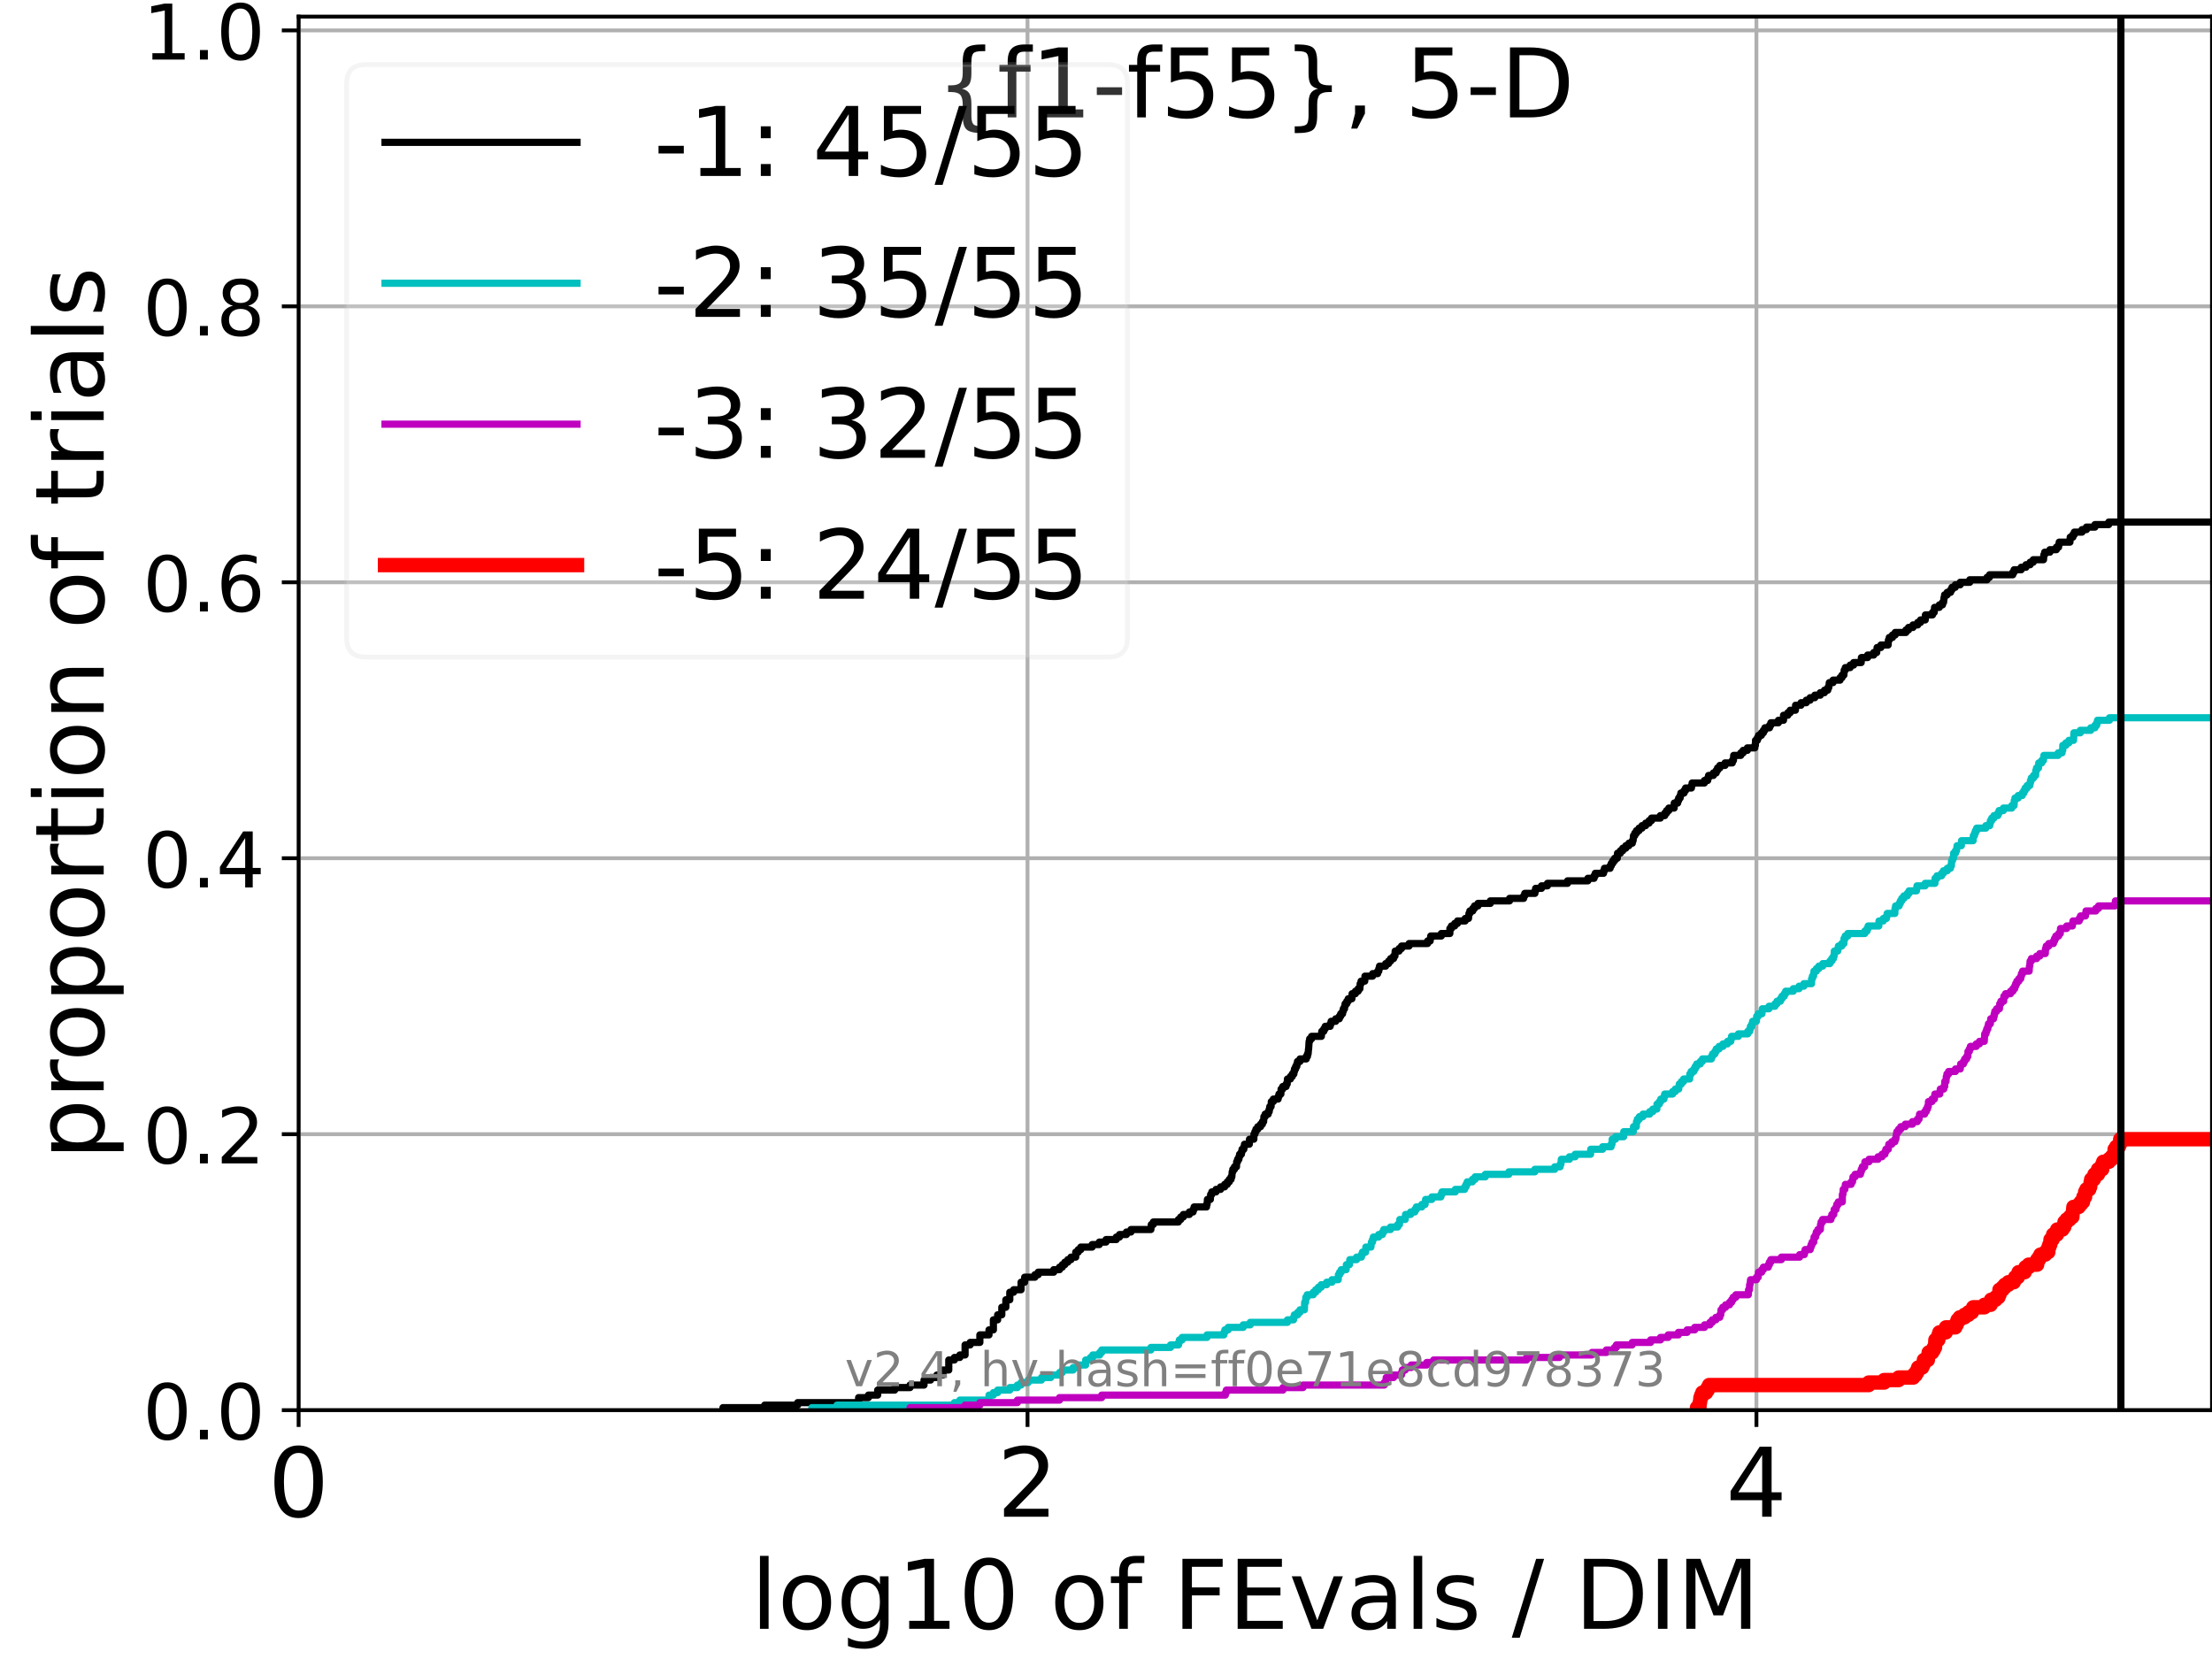 <?xml version="1.0" encoding="utf-8" standalone="no"?>
<!DOCTYPE svg PUBLIC "-//W3C//DTD SVG 1.1//EN"
  "http://www.w3.org/Graphics/SVG/1.1/DTD/svg11.dtd">
<!-- Created with matplotlib (https://matplotlib.org/) -->
<svg height="345.6pt" version="1.1" viewBox="0 0 460.8 345.6" width="460.8pt" xmlns="http://www.w3.org/2000/svg" xmlns:xlink="http://www.w3.org/1999/xlink">
 <defs>
  <style type="text/css">*{stroke-linecap:butt;stroke-linejoin:round;}</style>
 </defs>
 <g id="figure_1">
  <g id="patch_1">
   <path d="M 0 345.6 
L 460.8 345.6 
L 460.8 0 
L 0 0 
z
" style="fill:#ffffff;"/>
  </g>
  <g id="axes_1">
   <g id="patch_2">
    <path d="M 62.208 293.76 
L 460.8 293.76 
L 460.8 3.456 
L 62.208 3.456 
z
" style="fill:#ffffff;"/>
   </g>
   <g id="matplotlib.axis_1">
    <g id="xtick_1">
     <g id="line2d_1">
      <path clip-path="url(#pb110823d1e)" d="M 62.208 293.76 
L 62.208 3.456 
" style="fill:none;stroke:#b0b0b0;stroke-linecap:square;stroke-width:0.8;"/>
     </g>
     <g id="line2d_2">
      <defs>
       <path d="M 0 0 
L 0 3.5 
" id="md275212a3f" style="stroke:#000000;stroke-width:0.8;"/>
      </defs>
      <g>
       <use style="stroke:#000000;stroke-width:0.8;" x="62.208" xlink:href="#md275212a3f" y="293.76"/>
      </g>
     </g>
     <g id="text_1">
      <!-- 0 -->
      <g transform="translate(55.846 315.957)scale(0.2 -0.2)">
       <defs>
        <path d="M 31.781 66.406 
Q 24.172 66.406 20.328 58.906 
Q 16.5 51.422 16.5 36.375 
Q 16.5 21.391 20.328 13.891 
Q 24.172 6.391 31.781 6.391 
Q 39.453 6.391 43.281 13.891 
Q 47.125 21.391 47.125 36.375 
Q 47.125 51.422 43.281 58.906 
Q 39.453 66.406 31.781 66.406 
z
M 31.781 74.219 
Q 44.047 74.219 50.516 64.516 
Q 56.984 54.828 56.984 36.375 
Q 56.984 17.969 50.516 8.266 
Q 44.047 -1.422 31.781 -1.422 
Q 19.531 -1.422 13.062 8.266 
Q 6.594 17.969 6.594 36.375 
Q 6.594 54.828 13.062 64.516 
Q 19.531 74.219 31.781 74.219 
z
" id="DejaVuSans-48"/>
       </defs>
       <use xlink:href="#DejaVuSans-48"/>
      </g>
     </g>
    </g>
    <g id="xtick_2">
     <g id="line2d_3">
      <path clip-path="url(#pb110823d1e)" d="M 214.053 293.76 
L 214.053 3.456 
" style="fill:none;stroke:#b0b0b0;stroke-linecap:square;stroke-width:0.8;"/>
     </g>
     <g id="line2d_4">
      <g>
       <use style="stroke:#000000;stroke-width:0.8;" x="214.053" xlink:href="#md275212a3f" y="293.76"/>
      </g>
     </g>
     <g id="text_2">
      <!-- 2 -->
      <g transform="translate(207.69 315.957)scale(0.2 -0.2)">
       <defs>
        <path d="M 19.188 8.297 
L 53.609 8.297 
L 53.609 0 
L 7.328 0 
L 7.328 8.297 
Q 12.938 14.109 22.625 23.891 
Q 32.328 33.688 34.812 36.531 
Q 39.547 41.844 41.422 45.531 
Q 43.312 49.219 43.312 52.781 
Q 43.312 58.594 39.234 62.25 
Q 35.156 65.922 28.609 65.922 
Q 23.969 65.922 18.812 64.312 
Q 13.672 62.703 7.812 59.422 
L 7.812 69.391 
Q 13.766 71.781 18.938 73 
Q 24.125 74.219 28.422 74.219 
Q 39.75 74.219 46.484 68.547 
Q 53.219 62.891 53.219 53.422 
Q 53.219 48.922 51.531 44.891 
Q 49.859 40.875 45.406 35.406 
Q 44.188 33.984 37.641 27.219 
Q 31.109 20.453 19.188 8.297 
z
" id="DejaVuSans-50"/>
       </defs>
       <use xlink:href="#DejaVuSans-50"/>
      </g>
     </g>
    </g>
    <g id="xtick_3">
     <g id="line2d_5">
      <path clip-path="url(#pb110823d1e)" d="M 365.897 293.76 
L 365.897 3.456 
" style="fill:none;stroke:#b0b0b0;stroke-linecap:square;stroke-width:0.8;"/>
     </g>
     <g id="line2d_6">
      <g>
       <use style="stroke:#000000;stroke-width:0.8;" x="365.897" xlink:href="#md275212a3f" y="293.76"/>
      </g>
     </g>
     <g id="text_3">
      <!-- 4 -->
      <g transform="translate(359.535 315.957)scale(0.2 -0.2)">
       <defs>
        <path d="M 37.797 64.312 
L 12.891 25.391 
L 37.797 25.391 
z
M 35.203 72.906 
L 47.609 72.906 
L 47.609 25.391 
L 58.016 25.391 
L 58.016 17.188 
L 47.609 17.188 
L 47.609 0 
L 37.797 0 
L 37.797 17.188 
L 4.891 17.188 
L 4.891 26.703 
z
" id="DejaVuSans-52"/>
       </defs>
       <use xlink:href="#DejaVuSans-52"/>
      </g>
     </g>
    </g>
    <g id="text_4">
     <!-- log10 of FEvals / DIM -->
     <g transform="translate(156.431 339.313)scale(0.2 -0.2)">
      <defs>
       <path d="M 9.422 75.984 
L 18.406 75.984 
L 18.406 0 
L 9.422 0 
z
" id="DejaVuSans-108"/>
       <path d="M 30.609 48.391 
Q 23.391 48.391 19.188 42.75 
Q 14.984 37.109 14.984 27.297 
Q 14.984 17.484 19.156 11.844 
Q 23.344 6.203 30.609 6.203 
Q 37.797 6.203 41.984 11.859 
Q 46.188 17.531 46.188 27.297 
Q 46.188 37.016 41.984 42.703 
Q 37.797 48.391 30.609 48.391 
z
M 30.609 56 
Q 42.328 56 49.016 48.375 
Q 55.719 40.766 55.719 27.297 
Q 55.719 13.875 49.016 6.219 
Q 42.328 -1.422 30.609 -1.422 
Q 18.844 -1.422 12.172 6.219 
Q 5.516 13.875 5.516 27.297 
Q 5.516 40.766 12.172 48.375 
Q 18.844 56 30.609 56 
z
" id="DejaVuSans-111"/>
       <path d="M 45.406 27.984 
Q 45.406 37.75 41.375 43.109 
Q 37.359 48.484 30.078 48.484 
Q 22.859 48.484 18.828 43.109 
Q 14.797 37.75 14.797 27.984 
Q 14.797 18.266 18.828 12.891 
Q 22.859 7.516 30.078 7.516 
Q 37.359 7.516 41.375 12.891 
Q 45.406 18.266 45.406 27.984 
z
M 54.391 6.781 
Q 54.391 -7.172 48.188 -13.984 
Q 42 -20.797 29.203 -20.797 
Q 24.469 -20.797 20.266 -20.094 
Q 16.062 -19.391 12.109 -17.922 
L 12.109 -9.188 
Q 16.062 -11.328 19.922 -12.344 
Q 23.781 -13.375 27.781 -13.375 
Q 36.625 -13.375 41.016 -8.766 
Q 45.406 -4.156 45.406 5.172 
L 45.406 9.625 
Q 42.625 4.781 38.281 2.391 
Q 33.938 0 27.875 0 
Q 17.828 0 11.672 7.656 
Q 5.516 15.328 5.516 27.984 
Q 5.516 40.672 11.672 48.328 
Q 17.828 56 27.875 56 
Q 33.938 56 38.281 53.609 
Q 42.625 51.219 45.406 46.391 
L 45.406 54.688 
L 54.391 54.688 
z
" id="DejaVuSans-103"/>
       <path d="M 12.406 8.297 
L 28.516 8.297 
L 28.516 63.922 
L 10.984 60.406 
L 10.984 69.391 
L 28.422 72.906 
L 38.281 72.906 
L 38.281 8.297 
L 54.391 8.297 
L 54.391 0 
L 12.406 0 
z
" id="DejaVuSans-49"/>
       <path id="DejaVuSans-32"/>
       <path d="M 37.109 75.984 
L 37.109 68.5 
L 28.516 68.5 
Q 23.688 68.5 21.797 66.547 
Q 19.922 64.594 19.922 59.516 
L 19.922 54.688 
L 34.719 54.688 
L 34.719 47.703 
L 19.922 47.703 
L 19.922 0 
L 10.891 0 
L 10.891 47.703 
L 2.297 47.703 
L 2.297 54.688 
L 10.891 54.688 
L 10.891 58.5 
Q 10.891 67.625 15.141 71.797 
Q 19.391 75.984 28.609 75.984 
z
" id="DejaVuSans-102"/>
       <path d="M 9.812 72.906 
L 51.703 72.906 
L 51.703 64.594 
L 19.672 64.594 
L 19.672 43.109 
L 48.578 43.109 
L 48.578 34.812 
L 19.672 34.812 
L 19.672 0 
L 9.812 0 
z
" id="DejaVuSans-70"/>
       <path d="M 9.812 72.906 
L 55.906 72.906 
L 55.906 64.594 
L 19.672 64.594 
L 19.672 43.016 
L 54.391 43.016 
L 54.391 34.719 
L 19.672 34.719 
L 19.672 8.297 
L 56.781 8.297 
L 56.781 0 
L 9.812 0 
z
" id="DejaVuSans-69"/>
       <path d="M 2.984 54.688 
L 12.5 54.688 
L 29.594 8.797 
L 46.688 54.688 
L 56.203 54.688 
L 35.688 0 
L 23.484 0 
z
" id="DejaVuSans-118"/>
       <path d="M 34.281 27.484 
Q 23.391 27.484 19.188 25 
Q 14.984 22.516 14.984 16.5 
Q 14.984 11.719 18.141 8.906 
Q 21.297 6.109 26.703 6.109 
Q 34.188 6.109 38.703 11.406 
Q 43.219 16.703 43.219 25.484 
L 43.219 27.484 
z
M 52.203 31.203 
L 52.203 0 
L 43.219 0 
L 43.219 8.297 
Q 40.141 3.328 35.547 0.953 
Q 30.953 -1.422 24.312 -1.422 
Q 15.922 -1.422 10.953 3.297 
Q 6 8.016 6 15.922 
Q 6 25.141 12.172 29.828 
Q 18.359 34.516 30.609 34.516 
L 43.219 34.516 
L 43.219 35.406 
Q 43.219 41.609 39.141 45 
Q 35.062 48.391 27.688 48.391 
Q 23 48.391 18.547 47.266 
Q 14.109 46.141 10.016 43.891 
L 10.016 52.203 
Q 14.938 54.109 19.578 55.047 
Q 24.219 56 28.609 56 
Q 40.484 56 46.344 49.844 
Q 52.203 43.703 52.203 31.203 
z
" id="DejaVuSans-97"/>
       <path d="M 44.281 53.078 
L 44.281 44.578 
Q 40.484 46.531 36.375 47.5 
Q 32.281 48.484 27.875 48.484 
Q 21.188 48.484 17.844 46.438 
Q 14.5 44.391 14.5 40.281 
Q 14.5 37.156 16.891 35.375 
Q 19.281 33.594 26.516 31.984 
L 29.594 31.297 
Q 39.156 29.25 43.188 25.516 
Q 47.219 21.781 47.219 15.094 
Q 47.219 7.469 41.188 3.016 
Q 35.156 -1.422 24.609 -1.422 
Q 20.219 -1.422 15.453 -0.562 
Q 10.688 0.297 5.422 2 
L 5.422 11.281 
Q 10.406 8.688 15.234 7.391 
Q 20.062 6.109 24.812 6.109 
Q 31.156 6.109 34.562 8.281 
Q 37.984 10.453 37.984 14.406 
Q 37.984 18.062 35.516 20.016 
Q 33.062 21.969 24.703 23.781 
L 21.578 24.516 
Q 13.234 26.266 9.516 29.906 
Q 5.812 33.547 5.812 39.891 
Q 5.812 47.609 11.281 51.797 
Q 16.75 56 26.812 56 
Q 31.781 56 36.172 55.266 
Q 40.578 54.547 44.281 53.078 
z
" id="DejaVuSans-115"/>
       <path d="M 25.391 72.906 
L 33.688 72.906 
L 8.297 -9.281 
L 0 -9.281 
z
" id="DejaVuSans-47"/>
       <path d="M 19.672 64.797 
L 19.672 8.109 
L 31.594 8.109 
Q 46.688 8.109 53.688 14.938 
Q 60.688 21.781 60.688 36.531 
Q 60.688 51.172 53.688 57.984 
Q 46.688 64.797 31.594 64.797 
z
M 9.812 72.906 
L 30.078 72.906 
Q 51.266 72.906 61.172 64.094 
Q 71.094 55.281 71.094 36.531 
Q 71.094 17.672 61.125 8.828 
Q 51.172 0 30.078 0 
L 9.812 0 
z
" id="DejaVuSans-68"/>
       <path d="M 9.812 72.906 
L 19.672 72.906 
L 19.672 0 
L 9.812 0 
z
" id="DejaVuSans-73"/>
       <path d="M 9.812 72.906 
L 24.516 72.906 
L 43.109 23.297 
L 61.812 72.906 
L 76.516 72.906 
L 76.516 0 
L 66.891 0 
L 66.891 64.016 
L 48.094 14.016 
L 38.188 14.016 
L 19.391 64.016 
L 19.391 0 
L 9.812 0 
z
" id="DejaVuSans-77"/>
      </defs>
      <use xlink:href="#DejaVuSans-108"/>
      <use x="27.783" xlink:href="#DejaVuSans-111"/>
      <use x="88.965" xlink:href="#DejaVuSans-103"/>
      <use x="152.441" xlink:href="#DejaVuSans-49"/>
      <use x="216.064" xlink:href="#DejaVuSans-48"/>
      <use x="279.688" xlink:href="#DejaVuSans-32"/>
      <use x="311.475" xlink:href="#DejaVuSans-111"/>
      <use x="372.656" xlink:href="#DejaVuSans-102"/>
      <use x="407.861" xlink:href="#DejaVuSans-32"/>
      <use x="439.648" xlink:href="#DejaVuSans-70"/>
      <use x="497.168" xlink:href="#DejaVuSans-69"/>
      <use x="560.352" xlink:href="#DejaVuSans-118"/>
      <use x="619.531" xlink:href="#DejaVuSans-97"/>
      <use x="680.811" xlink:href="#DejaVuSans-108"/>
      <use x="708.594" xlink:href="#DejaVuSans-115"/>
      <use x="760.693" xlink:href="#DejaVuSans-32"/>
      <use x="792.48" xlink:href="#DejaVuSans-47"/>
      <use x="826.172" xlink:href="#DejaVuSans-32"/>
      <use x="857.959" xlink:href="#DejaVuSans-68"/>
      <use x="934.961" xlink:href="#DejaVuSans-73"/>
      <use x="964.453" xlink:href="#DejaVuSans-77"/>
     </g>
    </g>
   </g>
   <g id="matplotlib.axis_2">
    <g id="ytick_1">
     <g id="line2d_7">
      <path clip-path="url(#pb110823d1e)" d="M 62.208 293.76 
L 460.8 293.76 
" style="fill:none;stroke:#b0b0b0;stroke-linecap:square;stroke-width:0.8;"/>
     </g>
     <g id="line2d_8">
      <defs>
       <path d="M 0 0 
L -3.5 0 
" id="m7c12991a78" style="stroke:#000000;stroke-width:0.8;"/>
      </defs>
      <g>
       <use style="stroke:#000000;stroke-width:0.8;" x="62.208" xlink:href="#m7c12991a78" y="293.76"/>
      </g>
     </g>
     <g id="text_5">
      <!-- 0.0 -->
      <g transform="translate(29.763 299.839)scale(0.16 -0.16)">
       <defs>
        <path d="M 10.688 12.406 
L 21 12.406 
L 21 0 
L 10.688 0 
z
" id="DejaVuSans-46"/>
       </defs>
       <use xlink:href="#DejaVuSans-48"/>
       <use x="63.623" xlink:href="#DejaVuSans-46"/>
       <use x="95.41" xlink:href="#DejaVuSans-48"/>
      </g>
     </g>
    </g>
    <g id="ytick_2">
     <g id="line2d_9">
      <path clip-path="url(#pb110823d1e)" d="M 62.208 236.274 
L 460.8 236.274 
" style="fill:none;stroke:#b0b0b0;stroke-linecap:square;stroke-width:0.8;"/>
     </g>
     <g id="line2d_10">
      <g>
       <use style="stroke:#000000;stroke-width:0.8;" x="62.208" xlink:href="#m7c12991a78" y="236.274"/>
      </g>
     </g>
     <g id="text_6">
      <!-- 0.2 -->
      <g transform="translate(29.763 242.353)scale(0.16 -0.16)">
       <use xlink:href="#DejaVuSans-48"/>
       <use x="63.623" xlink:href="#DejaVuSans-46"/>
       <use x="95.41" xlink:href="#DejaVuSans-50"/>
      </g>
     </g>
    </g>
    <g id="ytick_3">
     <g id="line2d_11">
      <path clip-path="url(#pb110823d1e)" d="M 62.208 178.788 
L 460.8 178.788 
" style="fill:none;stroke:#b0b0b0;stroke-linecap:square;stroke-width:0.8;"/>
     </g>
     <g id="line2d_12">
      <g>
       <use style="stroke:#000000;stroke-width:0.8;" x="62.208" xlink:href="#m7c12991a78" y="178.788"/>
      </g>
     </g>
     <g id="text_7">
      <!-- 0.4 -->
      <g transform="translate(29.763 184.867)scale(0.16 -0.16)">
       <use xlink:href="#DejaVuSans-48"/>
       <use x="63.623" xlink:href="#DejaVuSans-46"/>
       <use x="95.41" xlink:href="#DejaVuSans-52"/>
      </g>
     </g>
    </g>
    <g id="ytick_4">
     <g id="line2d_13">
      <path clip-path="url(#pb110823d1e)" d="M 62.208 121.302 
L 460.8 121.302 
" style="fill:none;stroke:#b0b0b0;stroke-linecap:square;stroke-width:0.8;"/>
     </g>
     <g id="line2d_14">
      <g>
       <use style="stroke:#000000;stroke-width:0.8;" x="62.208" xlink:href="#m7c12991a78" y="121.302"/>
      </g>
     </g>
     <g id="text_8">
      <!-- 0.6 -->
      <g transform="translate(29.763 127.381)scale(0.16 -0.16)">
       <defs>
        <path d="M 33.016 40.375 
Q 26.375 40.375 22.484 35.828 
Q 18.609 31.297 18.609 23.391 
Q 18.609 15.531 22.484 10.953 
Q 26.375 6.391 33.016 6.391 
Q 39.656 6.391 43.531 10.953 
Q 47.406 15.531 47.406 23.391 
Q 47.406 31.297 43.531 35.828 
Q 39.656 40.375 33.016 40.375 
z
M 52.594 71.297 
L 52.594 62.312 
Q 48.875 64.062 45.094 64.984 
Q 41.312 65.922 37.594 65.922 
Q 27.828 65.922 22.672 59.328 
Q 17.531 52.734 16.797 39.406 
Q 19.672 43.656 24.016 45.922 
Q 28.375 48.188 33.594 48.188 
Q 44.578 48.188 50.953 41.516 
Q 57.328 34.859 57.328 23.391 
Q 57.328 12.156 50.688 5.359 
Q 44.047 -1.422 33.016 -1.422 
Q 20.359 -1.422 13.672 8.266 
Q 6.984 17.969 6.984 36.375 
Q 6.984 53.656 15.188 63.938 
Q 23.391 74.219 37.203 74.219 
Q 40.922 74.219 44.703 73.484 
Q 48.484 72.75 52.594 71.297 
z
" id="DejaVuSans-54"/>
       </defs>
       <use xlink:href="#DejaVuSans-48"/>
       <use x="63.623" xlink:href="#DejaVuSans-46"/>
       <use x="95.41" xlink:href="#DejaVuSans-54"/>
      </g>
     </g>
    </g>
    <g id="ytick_5">
     <g id="line2d_15">
      <path clip-path="url(#pb110823d1e)" d="M 62.208 63.816 
L 460.8 63.816 
" style="fill:none;stroke:#b0b0b0;stroke-linecap:square;stroke-width:0.8;"/>
     </g>
     <g id="line2d_16">
      <g>
       <use style="stroke:#000000;stroke-width:0.8;" x="62.208" xlink:href="#m7c12991a78" y="63.816"/>
      </g>
     </g>
     <g id="text_9">
      <!-- 0.8 -->
      <g transform="translate(29.763 69.895)scale(0.16 -0.16)">
       <defs>
        <path d="M 31.781 34.625 
Q 24.75 34.625 20.719 30.859 
Q 16.703 27.094 16.703 20.516 
Q 16.703 13.922 20.719 10.156 
Q 24.75 6.391 31.781 6.391 
Q 38.812 6.391 42.859 10.172 
Q 46.922 13.969 46.922 20.516 
Q 46.922 27.094 42.891 30.859 
Q 38.875 34.625 31.781 34.625 
z
M 21.922 38.812 
Q 15.578 40.375 12.031 44.719 
Q 8.5 49.078 8.5 55.328 
Q 8.5 64.062 14.719 69.141 
Q 20.953 74.219 31.781 74.219 
Q 42.672 74.219 48.875 69.141 
Q 55.078 64.062 55.078 55.328 
Q 55.078 49.078 51.531 44.719 
Q 48 40.375 41.703 38.812 
Q 48.828 37.156 52.797 32.312 
Q 56.781 27.484 56.781 20.516 
Q 56.781 9.906 50.312 4.234 
Q 43.844 -1.422 31.781 -1.422 
Q 19.734 -1.422 13.25 4.234 
Q 6.781 9.906 6.781 20.516 
Q 6.781 27.484 10.781 32.312 
Q 14.797 37.156 21.922 38.812 
z
M 18.312 54.391 
Q 18.312 48.734 21.844 45.562 
Q 25.391 42.391 31.781 42.391 
Q 38.141 42.391 41.719 45.562 
Q 45.312 48.734 45.312 54.391 
Q 45.312 60.062 41.719 63.234 
Q 38.141 66.406 31.781 66.406 
Q 25.391 66.406 21.844 63.234 
Q 18.312 60.062 18.312 54.391 
z
" id="DejaVuSans-56"/>
       </defs>
       <use xlink:href="#DejaVuSans-48"/>
       <use x="63.623" xlink:href="#DejaVuSans-46"/>
       <use x="95.41" xlink:href="#DejaVuSans-56"/>
      </g>
     </g>
    </g>
    <g id="ytick_6">
     <g id="line2d_17">
      <path clip-path="url(#pb110823d1e)" d="M 62.208 6.33 
L 460.8 6.33 
" style="fill:none;stroke:#b0b0b0;stroke-linecap:square;stroke-width:0.8;"/>
     </g>
     <g id="line2d_18">
      <g>
       <use style="stroke:#000000;stroke-width:0.8;" x="62.208" xlink:href="#m7c12991a78" y="6.33"/>
      </g>
     </g>
     <g id="text_10">
      <!-- 1.0 -->
      <g transform="translate(29.763 12.409)scale(0.16 -0.16)">
       <use xlink:href="#DejaVuSans-49"/>
       <use x="63.623" xlink:href="#DejaVuSans-46"/>
       <use x="95.41" xlink:href="#DejaVuSans-48"/>
      </g>
     </g>
    </g>
    <g id="text_11">
     <!-- proportion of trials -->
     <g transform="translate(21.604 241.614)rotate(-90)scale(0.2 -0.2)">
      <defs>
       <path d="M 18.109 8.203 
L 18.109 -20.797 
L 9.078 -20.797 
L 9.078 54.688 
L 18.109 54.688 
L 18.109 46.391 
Q 20.953 51.266 25.266 53.625 
Q 29.594 56 35.594 56 
Q 45.562 56 51.781 48.094 
Q 58.016 40.188 58.016 27.297 
Q 58.016 14.406 51.781 6.484 
Q 45.562 -1.422 35.594 -1.422 
Q 29.594 -1.422 25.266 0.953 
Q 20.953 3.328 18.109 8.203 
z
M 48.688 27.297 
Q 48.688 37.203 44.609 42.844 
Q 40.531 48.484 33.406 48.484 
Q 26.266 48.484 22.188 42.844 
Q 18.109 37.203 18.109 27.297 
Q 18.109 17.391 22.188 11.75 
Q 26.266 6.109 33.406 6.109 
Q 40.531 6.109 44.609 11.75 
Q 48.688 17.391 48.688 27.297 
z
" id="DejaVuSans-112"/>
       <path d="M 41.109 46.297 
Q 39.594 47.172 37.812 47.578 
Q 36.031 48 33.891 48 
Q 26.266 48 22.188 43.047 
Q 18.109 38.094 18.109 28.812 
L 18.109 0 
L 9.078 0 
L 9.078 54.688 
L 18.109 54.688 
L 18.109 46.188 
Q 20.953 51.172 25.484 53.578 
Q 30.031 56 36.531 56 
Q 37.453 56 38.578 55.875 
Q 39.703 55.766 41.062 55.516 
z
" id="DejaVuSans-114"/>
       <path d="M 18.312 70.219 
L 18.312 54.688 
L 36.812 54.688 
L 36.812 47.703 
L 18.312 47.703 
L 18.312 18.016 
Q 18.312 11.328 20.141 9.422 
Q 21.969 7.516 27.594 7.516 
L 36.812 7.516 
L 36.812 0 
L 27.594 0 
Q 17.188 0 13.234 3.875 
Q 9.281 7.766 9.281 18.016 
L 9.281 47.703 
L 2.688 47.703 
L 2.688 54.688 
L 9.281 54.688 
L 9.281 70.219 
z
" id="DejaVuSans-116"/>
       <path d="M 9.422 54.688 
L 18.406 54.688 
L 18.406 0 
L 9.422 0 
z
M 9.422 75.984 
L 18.406 75.984 
L 18.406 64.594 
L 9.422 64.594 
z
" id="DejaVuSans-105"/>
       <path d="M 54.891 33.016 
L 54.891 0 
L 45.906 0 
L 45.906 32.719 
Q 45.906 40.484 42.875 44.328 
Q 39.844 48.188 33.797 48.188 
Q 26.516 48.188 22.312 43.547 
Q 18.109 38.922 18.109 30.906 
L 18.109 0 
L 9.078 0 
L 9.078 54.688 
L 18.109 54.688 
L 18.109 46.188 
Q 21.344 51.125 25.703 53.562 
Q 30.078 56 35.797 56 
Q 45.219 56 50.047 50.172 
Q 54.891 44.344 54.891 33.016 
z
" id="DejaVuSans-110"/>
      </defs>
      <use xlink:href="#DejaVuSans-112"/>
      <use x="63.477" xlink:href="#DejaVuSans-114"/>
      <use x="102.34" xlink:href="#DejaVuSans-111"/>
      <use x="163.521" xlink:href="#DejaVuSans-112"/>
      <use x="226.998" xlink:href="#DejaVuSans-111"/>
      <use x="288.18" xlink:href="#DejaVuSans-114"/>
      <use x="329.293" xlink:href="#DejaVuSans-116"/>
      <use x="368.502" xlink:href="#DejaVuSans-105"/>
      <use x="396.285" xlink:href="#DejaVuSans-111"/>
      <use x="457.467" xlink:href="#DejaVuSans-110"/>
      <use x="520.846" xlink:href="#DejaVuSans-32"/>
      <use x="552.633" xlink:href="#DejaVuSans-111"/>
      <use x="613.814" xlink:href="#DejaVuSans-102"/>
      <use x="649.02" xlink:href="#DejaVuSans-32"/>
      <use x="680.807" xlink:href="#DejaVuSans-116"/>
      <use x="720.016" xlink:href="#DejaVuSans-114"/>
      <use x="761.129" xlink:href="#DejaVuSans-105"/>
      <use x="788.912" xlink:href="#DejaVuSans-97"/>
      <use x="850.191" xlink:href="#DejaVuSans-108"/>
      <use x="877.975" xlink:href="#DejaVuSans-115"/>
     </g>
    </g>
   </g>
   <g id="line2d_19">
    <path clip-path="url(#pb110823d1e)" d="M 150.608 293.76 
L 150.608 293.237 
L 159.294 293.237 
L 159.294 292.715 
L 166.162 292.715 
L 166.162 292.192 
L 178.867 292.192 
L 178.867 291.147 
L 180.911 291.147 
L 180.911 290.624 
L 182.836 290.624 
L 182.836 289.579 
L 186.378 289.579 
L 186.378 289.057 
L 189.576 289.057 
L 189.576 288.534 
L 192.491 288.534 
L 192.491 287.489 
L 193.857 287.489 
L 193.857 286.966 
L 195.169 286.966 
L 195.169 286.444 
L 196.431 286.444 
L 196.431 285.398 
L 197.646 285.398 
L 197.646 283.308 
L 198.818 283.308 
L 198.818 282.785 
L 199.95 282.785 
L 199.95 282.263 
L 201.044 282.263 
L 201.044 280.172 
L 202.103 280.172 
L 202.103 279.65 
L 204.124 279.65 
L 204.124 278.082 
L 206.029 278.082 
L 206.029 277.037 
L 206.941 277.037 
L 206.941 274.946 
L 207.829 274.946 
L 207.829 273.901 
L 208.694 273.901 
L 208.694 272.333 
L 209.536 272.333 
L 209.536 270.766 
L 210.358 270.766 
L 210.358 269.198 
L 211.16 269.198 
L 211.16 268.675 
L 212.707 268.675 
L 212.707 267.107 
L 213.454 267.107 
L 213.454 266.062 
L 215.598 266.062 
L 215.598 265.54 
L 216.283 265.54 
L 216.283 265.017 
L 219.51 265.017 
L 219.51 264.494 
L 220.717 264.494 
L 220.717 263.972 
L 221.305 263.972 
L 221.305 263.449 
L 221.83 263.449 
L 221.83 262.927 
L 222.449 262.927 
L 222.449 262.404 
L 223.107 262.404 
L 223.107 261.881 
L 224.094 261.881 
L 224.094 260.836 
L 224.625 260.836 
L 224.625 260.314 
L 225.147 260.314 
L 225.147 259.791 
L 227.51 259.791 
L 227.51 259.268 
L 229.01 259.268 
L 229.01 258.746 
L 230.404 258.746 
L 230.404 258.223 
L 232.542 258.223 
L 232.542 257.701 
L 233.213 257.701 
L 233.213 257.178 
L 234.656 257.178 
L 234.656 256.655 
L 235.596 256.655 
L 235.596 256.133 
L 239.749 256.133 
L 239.84 255.088 
L 240.259 255.088 
L 240.259 254.565 
L 245.482 254.565 
L 245.482 254.042 
L 245.962 254.042 
L 245.962 253.52 
L 246.508 253.52 
L 246.508 252.997 
L 247.765 252.997 
L 247.765 252.475 
L 248.539 252.475 
L 248.539 251.952 
L 248.747 251.952 
L 248.747 251.429 
L 251.337 251.429 
L 251.337 250.907 
L 251.464 250.907 
L 251.528 249.862 
L 252.136 249.862 
L 252.198 248.816 
L 252.446 248.816 
L 252.446 248.294 
L 253.319 248.294 
L 253.319 247.771 
L 254.268 247.771 
L 254.268 247.249 
L 255.114 247.249 
L 255.114 246.726 
L 255.66 246.726 
L 255.66 246.203 
L 256.086 246.203 
L 256.086 245.681 
L 256.453 245.681 
L 256.453 245.158 
L 256.616 245.158 
L 256.689 244.113 
L 256.815 244.113 
L 256.815 243.59 
L 257.156 243.59 
L 257.156 243.068 
L 257.582 243.068 
L 257.617 242.023 
L 257.81 242.023 
L 257.81 241.5 
L 258.088 241.5 
L 258.088 240.977 
L 258.227 240.977 
L 258.227 240.455 
L 258.605 240.455 
L 258.605 239.932 
L 258.741 239.932 
L 258.741 239.41 
L 259.113 239.41 
L 259.113 238.887 
L 259.247 238.887 
L 259.247 238.364 
L 260.253 238.364 
L 260.286 237.319 
L 261.198 237.319 
L 261.214 236.274 
L 261.418 236.274 
L 261.418 235.751 
L 261.637 235.751 
L 261.637 235.229 
L 262.024 235.229 
L 262.024 234.706 
L 262.604 234.706 
L 262.604 234.184 
L 262.98 234.184 
L 262.98 233.661 
L 263.233 233.661 
L 263.292 232.616 
L 263.558 232.616 
L 263.558 232.093 
L 264.184 232.093 
L 264.184 231.571 
L 264.399 231.571 
L 264.399 231.048 
L 264.514 231.048 
L 264.514 230.525 
L 264.784 230.525 
L 264.84 229.48 
L 265.262 229.48 
L 265.262 228.958 
L 266.251 228.958 
L 266.251 228.435 
L 266.427 228.435 
L 266.427 227.912 
L 266.829 227.912 
L 266.882 226.867 
L 267.212 226.867 
L 267.212 226.345 
L 267.915 226.345 
L 267.915 225.822 
L 268.146 225.822 
L 268.197 224.777 
L 268.817 224.777 
L 268.817 224.254 
L 269.203 224.254 
L 269.203 223.732 
L 269.535 223.732 
L 269.535 223.209 
L 269.658 223.209 
L 269.658 222.686 
L 269.901 222.686 
L 269.901 222.164 
L 270.142 222.164 
L 270.142 221.641 
L 270.287 221.641 
L 270.287 221.119 
L 270.81 221.119 
L 270.81 220.596 
L 272.116 220.596 
L 272.116 220.073 
L 272.364 220.073 
L 272.364 219.551 
L 272.499 219.551 
L 272.589 218.506 
L 272.611 218.506 
L 272.711 216.938 
L 272.822 216.938 
L 272.822 216.415 
L 273.219 216.415 
L 273.219 215.893 
L 275.26 215.893 
L 275.352 214.847 
L 275.771 214.847 
L 275.771 214.325 
L 276.064 214.325 
L 276.064 213.802 
L 277.103 213.802 
L 277.103 213.28 
L 277.297 213.28 
L 277.297 212.757 
L 278.252 212.757 
L 278.252 212.234 
L 279.006 212.234 
L 279.006 211.712 
L 279.289 211.712 
L 279.289 211.189 
L 279.679 211.189 
L 279.679 210.667 
L 279.832 210.667 
L 279.832 210.144 
L 280.091 210.144 
L 280.091 209.621 
L 280.207 209.621 
L 280.207 209.099 
L 280.559 209.099 
L 280.559 208.576 
L 280.865 208.576 
L 280.865 208.054 
L 281.63 208.054 
L 281.664 207.008 
L 282.361 207.008 
L 282.361 206.486 
L 282.929 206.486 
L 282.929 205.963 
L 283.294 205.963 
L 283.351 204.918 
L 283.536 204.918 
L 283.536 204.395 
L 284.304 204.395 
L 284.344 203.35 
L 285.939 203.35 
L 285.939 202.828 
L 286.988 202.828 
L 286.988 202.305 
L 287.233 202.305 
L 287.233 201.782 
L 287.376 201.782 
L 287.376 201.26 
L 288.656 201.26 
L 288.656 200.737 
L 289.262 200.737 
L 289.262 200.215 
L 289.697 200.215 
L 289.697 199.692 
L 290.309 199.692 
L 290.309 199.169 
L 290.595 199.169 
L 290.641 198.124 
L 291.458 198.124 
L 291.458 197.602 
L 291.964 197.602 
L 291.964 197.079 
L 293.534 197.079 
L 293.534 196.556 
L 297.39 196.556 
L 297.39 196.034 
L 297.928 196.034 
L 297.928 195.511 
L 298.047 195.511 
L 298.047 194.989 
L 300.254 194.989 
L 300.254 194.466 
L 302.03 194.466 
L 302.035 193.421 
L 302.353 193.421 
L 302.353 192.898 
L 303.035 192.898 
L 303.035 192.376 
L 303.616 192.376 
L 303.616 191.853 
L 305.224 191.853 
L 305.224 191.331 
L 305.914 191.331 
L 306.012 190.285 
L 306.198 190.285 
L 306.198 189.763 
L 306.805 189.763 
L 306.805 189.24 
L 307.167 189.24 
L 307.167 188.718 
L 307.891 188.718 
L 307.891 188.195 
L 310.465 188.195 
L 310.465 187.672 
L 314.47 187.672 
L 314.47 187.15 
L 317.404 187.15 
L 317.404 186.627 
L 317.638 186.627 
L 317.638 186.105 
L 319.752 186.105 
L 319.752 185.582 
L 319.901 185.582 
L 319.901 185.059 
L 321.121 185.059 
L 321.121 184.537 
L 322.364 184.537 
L 322.364 184.014 
L 326.553 184.014 
L 326.553 183.492 
L 330.782 183.492 
L 330.782 182.969 
L 332.073 182.969 
L 332.073 182.446 
L 332.315 182.446 
L 332.315 181.924 
L 334.049 181.924 
L 334.049 181.401 
L 334.234 181.401 
L 334.234 180.879 
L 335.421 180.879 
L 335.421 180.356 
L 335.666 180.356 
L 335.666 179.833 
L 335.977 179.833 
L 335.977 179.311 
L 336.363 179.311 
L 336.363 178.788 
L 336.913 178.788 
L 336.956 177.743 
L 337.556 177.743 
L 337.556 177.22 
L 338.046 177.22 
L 338.046 176.698 
L 338.677 176.698 
L 338.677 176.175 
L 339.327 176.175 
L 339.327 175.653 
L 340.04 175.653 
L 340.04 175.13 
L 340.208 175.13 
L 340.284 174.085 
L 340.557 174.085 
L 340.557 173.562 
L 340.905 173.562 
L 340.905 173.04 
L 341.445 173.04 
L 341.445 172.517 
L 342.061 172.517 
L 342.061 171.994 
L 342.825 171.994 
L 342.825 171.472 
L 343.538 171.472 
L 343.538 170.949 
L 344.041 170.949 
L 344.041 170.427 
L 345.878 170.427 
L 345.878 169.904 
L 346.81 169.904 
L 346.81 169.381 
L 347.179 169.381 
L 347.179 168.859 
L 347.643 168.859 
L 347.643 168.336 
L 348.757 168.336 
L 348.776 167.291 
L 349.488 167.291 
L 349.488 166.768 
L 349.692 166.768 
L 349.692 166.246 
L 350.006 166.246 
L 350.006 165.723 
L 350.154 165.723 
L 350.154 165.201 
L 350.823 165.201 
L 350.823 164.678 
L 351.138 164.678 
L 351.138 164.155 
L 352.357 164.155 
L 352.357 163.633 
L 352.498 163.633 
L 352.498 163.11 
L 355.06 163.11 
L 355.06 162.588 
L 355.747 162.588 
L 355.747 162.065 
L 355.925 162.065 
L 355.925 161.542 
L 356.922 161.542 
L 356.922 161.02 
L 357.516 161.02 
L 357.516 160.497 
L 357.795 160.497 
L 357.795 159.975 
L 358.274 159.975 
L 358.274 159.452 
L 359.355 159.452 
L 359.355 158.929 
L 360.871 158.929 
L 360.871 158.407 
L 361.112 158.407 
L 361.161 157.362 
L 362.633 157.362 
L 362.633 156.839 
L 363.129 156.839 
L 363.129 156.316 
L 364.011 156.316 
L 364.011 155.794 
L 365.554 155.794 
L 365.554 155.271 
L 365.682 155.271 
L 365.704 154.226 
L 366.089 154.226 
L 366.089 153.703 
L 366.344 153.703 
L 366.344 153.181 
L 366.935 153.181 
L 366.935 152.658 
L 367.347 152.658 
L 367.347 152.136 
L 367.658 152.136 
L 367.658 151.613 
L 368.629 151.613 
L 368.629 151.09 
L 368.9 151.09 
L 368.9 150.568 
L 370.478 150.568 
L 370.478 150.045 
L 371.54 150.045 
L 371.54 149 
L 372.436 149 
L 372.436 148.477 
L 372.923 148.477 
L 372.923 147.955 
L 374.02 147.955 
L 374.052 146.91 
L 375.18 146.91 
L 375.18 146.387 
L 376.279 146.387 
L 376.279 145.864 
L 377.078 145.864 
L 377.078 145.342 
L 378.056 145.342 
L 378.056 144.819 
L 379.2 144.819 
L 379.2 144.297 
L 380.072 144.297 
L 380.072 143.774 
L 380.759 143.774 
L 380.759 143.251 
L 380.963 143.251 
L 381.073 142.206 
L 381.852 142.206 
L 381.852 141.684 
L 383.32 141.684 
L 383.32 141.161 
L 383.719 141.161 
L 383.719 140.638 
L 384.114 140.638 
L 384.183 139.593 
L 384.416 139.593 
L 384.416 139.071 
L 385.421 139.071 
L 385.421 138.548 
L 386.144 138.548 
L 386.144 138.025 
L 387.719 138.025 
L 387.762 136.98 
L 389.061 136.98 
L 389.061 136.458 
L 390.327 136.458 
L 390.327 135.935 
L 390.954 135.935 
L 391.034 134.89 
L 391.821 134.89 
L 391.821 134.367 
L 393.328 134.367 
L 393.395 133.322 
L 393.565 133.322 
L 393.565 132.799 
L 394.239 132.799 
L 394.239 132.277 
L 394.802 132.277 
L 394.802 131.754 
L 397.033 131.754 
L 397.033 131.232 
L 397.577 131.232 
L 397.577 130.709 
L 398.505 130.709 
L 398.505 130.186 
L 399.49 130.186 
L 399.49 129.664 
L 400.086 129.664 
L 400.086 129.141 
L 401.067 129.141 
L 401.099 128.096 
L 402.576 128.096 
L 402.576 127.573 
L 402.933 127.573 
L 403.003 126.528 
L 404 126.528 
L 404 126.006 
L 404.657 126.006 
L 404.657 125.483 
L 404.878 125.483 
L 404.988 124.438 
L 405.093 124.438 
L 405.093 123.915 
L 405.636 123.915 
L 405.636 123.393 
L 406.343 123.393 
L 406.343 122.87 
L 406.631 122.87 
L 406.631 122.347 
L 407.323 122.347 
L 407.323 121.825 
L 408.346 121.825 
L 408.346 121.302 
L 410.334 121.302 
L 410.334 120.78 
L 413.943 120.78 
L 413.943 120.257 
L 414.464 120.257 
L 414.464 119.734 
L 419.299 119.734 
L 419.299 119.212 
L 419.578 119.212 
L 419.578 118.689 
L 421.054 118.689 
L 421.054 118.167 
L 422.043 118.167 
L 422.043 117.644 
L 422.914 117.644 
L 422.914 117.121 
L 423.559 117.121 
L 423.559 116.599 
L 425.702 116.599 
L 425.774 115.554 
L 425.944 115.554 
L 425.944 115.031 
L 427.032 115.031 
L 427.032 114.508 
L 428.381 114.508 
L 428.381 113.986 
L 428.843 113.986 
L 428.843 113.463 
L 428.968 113.463 
L 428.968 112.941 
L 431.208 112.941 
L 431.265 111.895 
L 431.821 111.895 
L 431.821 111.373 
L 432.116 111.373 
L 432.116 110.85 
L 433.721 110.85 
L 433.721 110.328 
L 434.639 110.328 
L 434.639 109.805 
L 436.415 109.805 
L 436.415 109.282 
L 439.29 109.282 
L 439.29 108.76 
L 439.29 108.76 
L 460.8 108.76 
L 460.8 108.76 
" style="fill:none;stroke:#000000;stroke-linecap:square;stroke-width:1.5;"/>
   </g>
   <g id="line2d_20">
    <path clip-path="url(#pb110823d1e)" style="fill:none;stroke:#000000;stroke-linecap:square;stroke-width:1.5;"/>
   </g>
   <g id="line2d_21">
    <path clip-path="url(#pb110823d1e)" d="M 169.125 293.76 
L 169.125 293.237 
L 174.354 293.237 
L 174.354 292.715 
L 198.818 292.715 
L 198.818 292.192 
L 199.95 292.192 
L 199.95 291.67 
L 206.029 291.67 
L 206.029 290.624 
L 206.941 290.624 
L 206.941 290.102 
L 207.829 290.102 
L 207.829 289.579 
L 210.358 289.579 
L 210.358 289.057 
L 211.942 289.057 
L 211.942 288.534 
L 212.707 288.534 
L 212.707 288.011 
L 214.184 288.011 
L 214.184 287.489 
L 216.955 287.489 
L 216.955 286.966 
L 218.889 286.966 
L 218.889 286.444 
L 220.717 286.444 
L 220.717 285.921 
L 221.305 285.921 
L 221.305 285.398 
L 223.555 285.398 
L 223.555 284.876 
L 224.625 284.876 
L 224.625 284.353 
L 226.167 284.353 
L 226.167 283.308 
L 227.157 283.308 
L 227.157 282.785 
L 227.641 282.785 
L 227.641 282.263 
L 229.093 282.263 
L 229.093 281.74 
L 229.509 281.74 
L 229.509 281.218 
L 239.749 281.218 
L 239.749 280.695 
L 243.84 280.695 
L 243.84 280.172 
L 245.508 280.172 
L 245.508 279.65 
L 245.685 279.65 
L 245.685 279.127 
L 246.261 279.127 
L 246.261 278.605 
L 251.443 278.605 
L 251.443 278.082 
L 254.961 278.082 
L 254.961 277.559 
L 255.152 277.559 
L 255.152 277.037 
L 255.846 277.037 
L 255.846 276.514 
L 258.978 276.514 
L 258.978 275.992 
L 260.448 275.992 
L 260.448 275.469 
L 268.197 275.469 
L 268.197 274.946 
L 269.462 274.946 
L 269.462 274.424 
L 269.633 274.424 
L 269.633 273.901 
L 270.334 273.901 
L 270.334 273.379 
L 270.81 273.379 
L 270.81 272.856 
L 271.728 272.856 
L 271.786 271.288 
L 271.98 271.288 
L 272.025 270.243 
L 272.308 270.243 
L 272.308 269.72 
L 273.568 269.72 
L 273.568 269.198 
L 274.074 269.198 
L 274.074 268.675 
L 274.635 268.675 
L 274.635 268.153 
L 275.229 268.153 
L 275.229 267.63 
L 276.364 267.63 
L 276.364 267.107 
L 277.471 267.107 
L 277.471 266.585 
L 278.775 266.585 
L 278.812 265.54 
L 279.07 265.54 
L 279.07 265.017 
L 279.408 265.017 
L 279.408 264.494 
L 280.428 264.494 
L 280.472 263.449 
L 281.125 263.449 
L 281.185 262.404 
L 282.601 262.404 
L 282.601 261.881 
L 283.608 261.881 
L 283.608 261.359 
L 283.815 261.359 
L 283.815 260.836 
L 284.492 260.836 
L 284.531 259.791 
L 285.587 259.791 
L 285.692 258.746 
L 285.917 258.746 
L 285.917 258.223 
L 286.088 258.223 
L 286.088 257.701 
L 287.197 257.701 
L 287.197 257.178 
L 287.984 257.178 
L 287.984 256.655 
L 288.263 256.655 
L 288.263 256.133 
L 289.67 256.133 
L 289.67 255.61 
L 291.16 255.61 
L 291.16 255.088 
L 291.533 255.088 
L 291.609 254.042 
L 292.732 254.042 
L 292.792 252.997 
L 293.853 252.997 
L 293.853 252.475 
L 294.732 252.475 
L 294.732 251.952 
L 295.05 251.952 
L 295.05 251.429 
L 296.189 251.429 
L 296.189 250.907 
L 296.87 250.907 
L 296.977 249.862 
L 298.279 249.862 
L 298.279 249.339 
L 300.157 249.339 
L 300.157 248.816 
L 300.384 248.816 
L 300.384 248.294 
L 303.168 248.294 
L 303.168 247.771 
L 305.107 247.771 
L 305.107 247.249 
L 305.402 247.249 
L 305.402 246.726 
L 305.641 246.726 
L 305.641 246.203 
L 306.726 246.203 
L 306.726 245.681 
L 307.288 245.681 
L 307.288 245.158 
L 309.411 245.158 
L 309.411 244.636 
L 314.319 244.636 
L 314.319 244.113 
L 319.733 244.113 
L 319.733 243.59 
L 323.872 243.59 
L 323.872 243.068 
L 325.001 243.068 
L 325.001 242.545 
L 325.167 242.545 
L 325.249 241.5 
L 326.942 241.5 
L 326.942 240.977 
L 328.129 240.977 
L 328.129 240.455 
L 331.346 240.455 
L 331.381 239.41 
L 333.852 239.41 
L 333.852 238.887 
L 335.622 238.887 
L 335.622 238.364 
L 335.806 238.364 
L 335.847 237.319 
L 336.534 237.319 
L 336.534 236.797 
L 338.244 236.797 
L 338.254 235.751 
L 340.244 235.751 
L 340.287 234.706 
L 340.873 234.706 
L 340.911 233.661 
L 341.099 233.661 
L 341.099 233.138 
L 341.517 233.138 
L 341.517 232.616 
L 342.256 232.616 
L 342.256 232.093 
L 343.659 232.093 
L 343.659 231.571 
L 344.316 231.571 
L 344.316 231.048 
L 345.155 231.048 
L 345.177 230.003 
L 345.674 230.003 
L 345.674 229.48 
L 345.968 229.48 
L 345.968 228.958 
L 346.63 228.958 
L 346.63 228.435 
L 346.775 228.435 
L 346.775 227.912 
L 348.434 227.912 
L 348.434 227.39 
L 348.998 227.39 
L 348.998 226.867 
L 349.71 226.867 
L 349.82 225.822 
L 350.269 225.822 
L 350.269 225.299 
L 350.728 225.299 
L 350.728 224.777 
L 351.983 224.777 
L 352.016 223.732 
L 352.296 223.732 
L 352.296 223.209 
L 352.851 223.209 
L 352.851 222.686 
L 353.144 222.686 
L 353.144 222.164 
L 353.451 222.164 
L 353.451 221.641 
L 354.21 221.641 
L 354.21 221.119 
L 354.641 221.119 
L 354.641 220.596 
L 356.514 220.596 
L 356.514 220.073 
L 356.751 220.073 
L 356.751 219.551 
L 357.242 219.551 
L 357.242 219.028 
L 357.521 219.028 
L 357.521 218.506 
L 358.122 218.506 
L 358.122 217.983 
L 358.93 217.983 
L 358.93 217.46 
L 359.863 217.46 
L 359.863 216.938 
L 360.556 216.938 
L 360.556 216.415 
L 360.709 216.415 
L 360.709 215.893 
L 362.143 215.893 
L 362.143 215.37 
L 364.093 215.37 
L 364.093 214.847 
L 364.504 214.847 
L 364.504 214.325 
L 364.648 214.325 
L 364.648 213.802 
L 364.95 213.802 
L 364.95 213.28 
L 365.099 213.28 
L 365.099 212.757 
L 365.889 212.757 
L 365.95 211.712 
L 366.268 211.712 
L 366.268 211.189 
L 367.044 211.189 
L 367.115 210.144 
L 368.512 210.144 
L 368.512 209.621 
L 369.76 209.621 
L 369.76 209.099 
L 370.185 209.099 
L 370.185 208.576 
L 370.89 208.576 
L 370.89 208.054 
L 371.212 208.054 
L 371.212 207.531 
L 371.694 207.531 
L 371.694 207.008 
L 371.983 207.008 
L 371.983 206.486 
L 373.575 206.486 
L 373.575 205.963 
L 374.779 205.963 
L 374.779 205.441 
L 375.782 205.441 
L 375.782 204.918 
L 377.382 204.918 
L 377.388 203.873 
L 377.556 203.873 
L 377.556 203.35 
L 377.796 203.35 
L 377.881 202.305 
L 378.385 202.305 
L 378.385 201.782 
L 378.896 201.782 
L 378.896 201.26 
L 379.716 201.26 
L 379.716 200.737 
L 381.192 200.737 
L 381.192 200.215 
L 381.585 200.215 
L 381.585 199.692 
L 381.94 199.692 
L 381.94 199.169 
L 382.09 199.169 
L 382.12 198.124 
L 382.834 198.124 
L 382.834 197.602 
L 382.972 197.602 
L 382.972 197.079 
L 383.667 197.079 
L 383.667 196.556 
L 384.123 196.556 
L 384.136 195.511 
L 384.386 195.511 
L 384.386 194.989 
L 384.928 194.989 
L 384.928 194.466 
L 388.476 194.466 
L 388.476 193.944 
L 388.947 193.944 
L 388.947 193.421 
L 389.172 193.421 
L 389.172 192.898 
L 391.398 192.898 
L 391.433 191.853 
L 392.331 191.853 
L 392.331 191.331 
L 392.979 191.331 
L 392.979 190.808 
L 393.133 190.808 
L 393.133 190.285 
L 394.739 190.285 
L 394.763 189.24 
L 394.88 189.24 
L 394.88 188.718 
L 395.625 188.718 
L 395.625 188.195 
L 395.872 188.195 
L 395.872 187.672 
L 396.169 187.672 
L 396.169 187.15 
L 396.611 187.15 
L 396.611 186.627 
L 397.324 186.627 
L 397.324 186.105 
L 397.689 186.105 
L 397.689 185.582 
L 399.236 185.582 
L 399.341 184.537 
L 401.039 184.537 
L 401.039 184.014 
L 403.086 184.014 
L 403.103 182.969 
L 403.514 182.969 
L 403.514 182.446 
L 404.474 182.446 
L 404.474 181.924 
L 404.85 181.924 
L 404.85 181.401 
L 405.647 181.401 
L 405.647 180.879 
L 406.314 180.879 
L 406.314 180.356 
L 406.519 180.356 
L 406.541 179.311 
L 406.734 179.311 
L 406.734 178.788 
L 406.96 178.788 
L 406.971 177.743 
L 407.362 177.743 
L 407.362 177.22 
L 407.59 177.22 
L 407.692 176.175 
L 408.589 176.175 
L 408.621 175.13 
L 411.034 175.13 
L 411.08 174.085 
L 411.327 174.085 
L 411.327 173.562 
L 411.517 173.562 
L 411.517 173.04 
L 411.778 173.04 
L 411.778 172.517 
L 413.687 172.517 
L 413.687 171.994 
L 414.504 171.994 
L 414.504 171.472 
L 414.637 171.472 
L 414.637 170.949 
L 414.915 170.949 
L 414.915 170.427 
L 415.373 170.427 
L 415.373 169.904 
L 416.185 169.904 
L 416.185 169.381 
L 416.44 169.381 
L 416.44 168.859 
L 417.337 168.859 
L 417.337 168.336 
L 419.085 168.336 
L 419.085 167.814 
L 419.573 167.814 
L 419.608 166.768 
L 419.75 166.768 
L 419.75 166.246 
L 420.422 166.246 
L 420.422 165.723 
L 421.271 165.723 
L 421.271 165.201 
L 421.606 165.201 
L 421.606 164.678 
L 421.877 164.678 
L 421.877 164.155 
L 422.296 164.155 
L 422.296 163.633 
L 422.857 163.633 
L 422.857 163.11 
L 422.98 163.11 
L 422.98 162.588 
L 423.152 162.588 
L 423.152 162.065 
L 423.622 162.065 
L 423.622 161.542 
L 424.058 161.542 
L 424.09 160.497 
L 424.243 160.497 
L 424.243 159.975 
L 424.665 159.975 
L 424.709 158.929 
L 425.329 158.929 
L 425.329 158.407 
L 425.689 158.407 
L 425.771 157.362 
L 428.745 157.362 
L 428.745 156.839 
L 429.56 156.839 
L 429.56 156.316 
L 429.708 156.316 
L 429.714 155.271 
L 430.362 155.271 
L 430.362 154.749 
L 430.997 154.749 
L 430.997 154.226 
L 431.956 154.226 
L 432.032 152.658 
L 433.363 152.658 
L 433.363 152.136 
L 435.542 152.136 
L 435.542 151.613 
L 436.415 151.613 
L 436.415 151.09 
L 436.779 151.09 
L 436.779 150.568 
L 436.946 150.568 
L 436.946 150.045 
L 439.439 150.045 
L 439.439 149.523 
L 439.439 149.523 
L 460.8 149.523 
L 460.8 149.523 
" style="fill:none;stroke:#00bfbf;stroke-linecap:square;stroke-width:1.5;"/>
   </g>
   <g id="line2d_22">
    <path clip-path="url(#pb110823d1e)" style="fill:none;stroke:#00bfbf;stroke-linecap:square;stroke-width:1.5;"/>
   </g>
   <g id="line2d_23">
    <path clip-path="url(#pb110823d1e)" d="M 189.576 293.76 
L 189.576 293.237 
L 201.044 293.237 
L 201.044 292.715 
L 204.124 292.715 
L 204.124 292.192 
L 211.942 292.192 
L 211.942 291.67 
L 220.717 291.67 
L 220.717 291.147 
L 229.509 291.147 
L 229.509 290.624 
L 255.265 290.624 
L 255.265 290.102 
L 255.472 290.102 
L 255.472 289.579 
L 267.265 289.579 
L 267.265 289.057 
L 271.44 289.057 
L 271.44 288.534 
L 288.36 288.534 
L 288.36 288.011 
L 288.67 288.011 
L 288.773 286.966 
L 290.316 286.966 
L 290.316 286.444 
L 291.946 286.444 
L 291.946 285.921 
L 292.119 285.921 
L 292.119 285.398 
L 292.732 285.398 
L 292.732 284.876 
L 293.981 284.876 
L 293.981 284.353 
L 297.216 284.353 
L 297.216 283.831 
L 298.661 283.831 
L 298.661 283.308 
L 318.015 283.308 
L 318.015 282.785 
L 324.864 282.785 
L 324.864 282.263 
L 331.634 282.263 
L 331.634 281.74 
L 334.639 281.74 
L 334.639 281.218 
L 336.328 281.218 
L 336.328 280.695 
L 336.722 280.695 
L 336.722 280.172 
L 340.017 280.172 
L 340.017 279.65 
L 343.85 279.65 
L 343.85 279.127 
L 345.919 279.127 
L 345.919 278.605 
L 347.509 278.605 
L 347.509 278.082 
L 349.64 278.082 
L 349.64 277.559 
L 351.449 277.559 
L 351.449 277.037 
L 353.038 277.037 
L 353.038 276.514 
L 355.079 276.514 
L 355.079 275.992 
L 356.209 275.992 
L 356.209 275.469 
L 356.693 275.469 
L 356.693 274.946 
L 357.454 274.946 
L 357.454 274.424 
L 358.262 274.424 
L 358.262 273.901 
L 358.464 273.901 
L 358.522 272.856 
L 358.87 272.856 
L 358.87 272.333 
L 359.474 272.333 
L 359.474 271.811 
L 360.299 271.811 
L 360.299 271.288 
L 360.727 271.288 
L 360.727 270.766 
L 361.042 270.766 
L 361.042 270.243 
L 361.618 270.243 
L 361.618 269.72 
L 364.212 269.72 
L 364.256 268.675 
L 364.444 268.675 
L 364.475 267.63 
L 364.561 267.63 
L 364.67 266.585 
L 365.904 266.585 
L 365.904 266.062 
L 366.261 266.062 
L 366.316 265.017 
L 366.993 265.017 
L 366.993 264.494 
L 367.342 264.494 
L 367.342 263.972 
L 368.373 263.972 
L 368.373 263.449 
L 368.601 263.449 
L 368.601 262.927 
L 368.89 262.927 
L 368.89 262.404 
L 371.095 262.404 
L 371.095 261.881 
L 374.899 261.881 
L 374.899 261.359 
L 375.879 261.359 
L 375.879 260.836 
L 376.038 260.836 
L 376.038 260.314 
L 377.101 260.314 
L 377.101 259.791 
L 377.286 259.791 
L 377.286 259.268 
L 377.496 259.268 
L 377.496 258.746 
L 377.846 258.746 
L 377.903 257.701 
L 378.224 257.701 
L 378.224 257.178 
L 378.364 257.178 
L 378.364 256.655 
L 378.705 256.655 
L 378.705 256.133 
L 379.219 256.133 
L 379.253 255.088 
L 379.363 255.088 
L 379.363 254.565 
L 379.667 254.565 
L 379.667 254.042 
L 381.411 254.042 
L 381.411 253.52 
L 381.606 253.52 
L 381.606 252.997 
L 382.002 252.997 
L 382.094 251.952 
L 382.477 251.952 
L 382.477 251.429 
L 382.623 251.429 
L 382.623 250.907 
L 382.94 250.907 
L 382.94 250.384 
L 383.787 250.384 
L 383.798 248.816 
L 383.921 248.816 
L 383.971 247.771 
L 384.318 247.771 
L 384.423 246.726 
L 385.627 246.726 
L 385.627 246.203 
L 385.908 246.203 
L 386.018 245.158 
L 386.441 245.158 
L 386.441 244.636 
L 387.557 244.636 
L 387.557 244.113 
L 387.734 244.113 
L 387.734 243.59 
L 387.948 243.59 
L 387.948 243.068 
L 388.434 243.068 
L 388.494 242.023 
L 389.346 242.023 
L 389.346 241.5 
L 391.228 241.5 
L 391.228 240.977 
L 392.063 240.977 
L 392.063 240.455 
L 392.654 240.455 
L 392.654 239.932 
L 392.863 239.932 
L 392.863 239.41 
L 393.368 239.41 
L 393.47 238.364 
L 394.101 238.364 
L 394.101 237.842 
L 394.744 237.842 
L 394.744 237.319 
L 394.941 237.319 
L 395.037 236.274 
L 395.136 236.274 
L 395.136 235.751 
L 395.524 235.751 
L 395.524 235.229 
L 395.964 235.229 
L 395.964 234.706 
L 396.894 234.706 
L 396.894 234.184 
L 398.4 234.184 
L 398.4 233.661 
L 399.419 233.661 
L 399.419 233.138 
L 399.774 233.138 
L 399.877 232.093 
L 400.937 232.093 
L 400.937 231.571 
L 401.27 231.571 
L 401.27 231.048 
L 401.527 231.048 
L 401.527 230.525 
L 401.695 230.525 
L 401.734 229.48 
L 402.465 229.48 
L 402.465 228.958 
L 402.97 228.958 
L 403.066 227.912 
L 404.092 227.912 
L 404.201 226.867 
L 404.924 226.867 
L 404.924 226.345 
L 405.121 226.345 
L 405.123 225.299 
L 405.389 225.299 
L 405.456 224.254 
L 405.578 224.254 
L 405.578 223.732 
L 405.935 223.732 
L 405.935 223.209 
L 407.351 223.209 
L 407.351 222.686 
L 408.359 222.686 
L 408.439 221.641 
L 409.018 221.641 
L 409.018 221.119 
L 409.282 221.119 
L 409.282 220.596 
L 409.69 220.596 
L 409.69 220.073 
L 409.946 220.073 
L 409.96 219.028 
L 410.254 219.028 
L 410.254 218.506 
L 410.469 218.506 
L 410.469 217.983 
L 411.692 217.983 
L 411.692 217.46 
L 412.353 217.46 
L 412.353 216.938 
L 413.357 216.938 
L 413.454 215.37 
L 413.703 215.37 
L 413.703 214.847 
L 413.882 214.847 
L 413.882 214.325 
L 414.106 214.325 
L 414.106 213.802 
L 414.232 213.802 
L 414.232 213.28 
L 414.624 213.28 
L 414.702 212.234 
L 415.296 212.234 
L 415.296 211.712 
L 415.435 211.712 
L 415.435 211.189 
L 415.557 211.189 
L 415.557 210.667 
L 415.938 210.667 
L 415.938 210.144 
L 416.519 210.144 
L 416.58 209.099 
L 416.83 209.099 
L 416.83 208.576 
L 417.407 208.576 
L 417.437 207.531 
L 417.791 207.531 
L 417.791 207.008 
L 418.828 207.008 
L 418.828 206.486 
L 419.327 206.486 
L 419.327 205.963 
L 419.696 205.963 
L 419.696 205.441 
L 419.894 205.441 
L 419.894 204.918 
L 420.148 204.918 
L 420.148 204.395 
L 420.562 204.395 
L 420.562 203.873 
L 420.962 203.873 
L 420.962 203.35 
L 421.095 203.35 
L 421.095 202.828 
L 421.341 202.828 
L 421.341 202.305 
L 422.707 202.305 
L 422.767 201.26 
L 422.831 201.26 
L 422.908 200.215 
L 423.178 200.215 
L 423.178 199.692 
L 424.274 199.692 
L 424.274 199.169 
L 424.933 199.169 
L 424.933 198.647 
L 426.076 198.647 
L 426.111 197.602 
L 426.269 197.602 
L 426.269 197.079 
L 426.792 197.079 
L 426.792 196.556 
L 427.767 196.556 
L 427.767 196.034 
L 427.997 196.034 
L 427.997 195.511 
L 428.262 195.511 
L 428.262 194.989 
L 428.853 194.989 
L 428.853 194.466 
L 429.194 194.466 
L 429.24 193.421 
L 430.521 193.421 
L 430.521 192.898 
L 431.717 192.898 
L 431.717 192.376 
L 431.83 192.376 
L 431.83 191.853 
L 433.137 191.853 
L 433.137 191.331 
L 433.406 191.331 
L 433.406 190.808 
L 434.437 190.808 
L 434.437 190.285 
L 434.559 190.285 
L 434.559 189.763 
L 436.612 189.763 
L 436.612 189.24 
L 437.165 189.24 
L 437.165 188.718 
L 440.574 188.718 
L 440.683 187.672 
L 440.683 187.672 
L 460.8 187.672 
L 460.8 187.672 
" style="fill:none;stroke:#bf00bf;stroke-linecap:square;stroke-width:1.5;"/>
   </g>
   <g id="line2d_24">
    <path clip-path="url(#pb110823d1e)" style="fill:none;stroke:#bf00bf;stroke-linecap:square;stroke-width:1.5;"/>
   </g>
   <g id="line2d_25">
    <path clip-path="url(#pb110823d1e)" d="M 353.512 293.76 
L 353.512 293.237 
L 354.026 293.237 
L 354.07 292.192 
L 354.145 292.192 
L 354.233 291.147 
L 354.411 291.147 
L 354.411 290.624 
L 354.63 290.624 
L 354.63 290.102 
L 355.424 290.102 
L 355.424 289.579 
L 355.763 289.579 
L 355.763 289.057 
L 356.039 289.057 
L 356.039 288.534 
L 389.291 288.534 
L 389.291 288.011 
L 392.503 288.011 
L 392.503 287.489 
L 395.527 287.489 
L 395.527 286.966 
L 398.571 286.966 
L 398.571 286.444 
L 399.076 286.444 
L 399.076 285.921 
L 399.388 285.921 
L 399.388 285.398 
L 399.593 285.398 
L 399.593 284.876 
L 400.435 284.876 
L 400.435 284.353 
L 400.681 284.353 
L 400.784 283.308 
L 401.609 283.308 
L 401.686 282.263 
L 401.783 282.263 
L 401.783 281.74 
L 402.518 281.74 
L 402.518 281.218 
L 402.85 281.218 
L 402.85 280.695 
L 403.101 280.695 
L 403.181 279.127 
L 403.79 279.127 
L 403.833 278.082 
L 404.004 278.082 
L 404.004 277.559 
L 405.342 277.559 
L 405.376 276.514 
L 407.328 276.514 
L 407.328 275.992 
L 407.604 275.992 
L 407.604 275.469 
L 407.81 275.469 
L 407.81 274.946 
L 408.249 274.946 
L 408.249 274.424 
L 409.248 274.424 
L 409.248 273.901 
L 410.06 273.901 
L 410.06 273.379 
L 410.788 273.379 
L 410.788 272.856 
L 411.052 272.856 
L 411.052 272.333 
L 413.392 272.333 
L 413.392 271.811 
L 414.688 271.811 
L 414.772 270.766 
L 415.728 270.766 
L 415.728 270.243 
L 416.313 270.243 
L 416.313 269.72 
L 416.528 269.72 
L 416.528 268.675 
L 417.185 268.675 
L 417.185 268.153 
L 417.657 268.153 
L 417.657 267.63 
L 418.391 267.63 
L 418.391 267.107 
L 419.511 267.107 
L 419.511 266.585 
L 419.795 266.585 
L 419.795 266.062 
L 420.357 266.062 
L 420.357 265.54 
L 420.512 265.54 
L 420.512 265.017 
L 421.779 265.017 
L 421.779 264.494 
L 421.957 264.494 
L 421.957 263.972 
L 422.61 263.972 
L 422.61 263.449 
L 424.374 263.449 
L 424.39 262.404 
L 424.768 262.404 
L 424.768 261.881 
L 425.056 261.881 
L 425.056 261.359 
L 426.064 261.359 
L 426.064 260.836 
L 426.699 260.836 
L 426.732 259.791 
L 426.914 259.791 
L 426.914 259.268 
L 427.114 259.268 
L 427.164 258.223 
L 427.59 258.223 
L 427.59 257.701 
L 427.705 257.701 
L 427.705 257.178 
L 428.507 257.178 
L 428.545 256.133 
L 429.651 256.133 
L 429.651 255.61 
L 430.016 255.61 
L 430.077 254.565 
L 430.53 254.565 
L 430.53 254.042 
L 431.134 254.042 
L 431.134 253.52 
L 431.711 253.52 
L 431.788 252.475 
L 431.829 252.475 
L 431.929 251.429 
L 433.042 251.429 
L 433.042 250.907 
L 433.478 250.907 
L 433.478 250.384 
L 433.929 250.384 
L 434.016 249.339 
L 434.358 249.339 
L 434.377 248.294 
L 434.631 248.294 
L 434.631 247.771 
L 435.225 247.771 
L 435.225 247.249 
L 435.421 247.249 
L 435.526 246.203 
L 435.634 246.203 
L 435.634 245.681 
L 436.187 245.681 
L 436.187 245.158 
L 436.32 245.158 
L 436.32 244.636 
L 437.055 244.636 
L 437.065 243.59 
L 437.924 243.59 
L 437.941 242.545 
L 438.138 242.545 
L 438.138 242.023 
L 439.315 242.023 
L 439.315 241.5 
L 439.881 241.5 
L 439.881 240.977 
L 440.321 240.977 
L 440.321 240.455 
L 440.462 240.455 
L 440.522 239.41 
L 440.854 239.41 
L 440.854 238.887 
L 441.413 238.887 
L 441.413 238.364 
L 441.642 238.364 
L 441.683 237.319 
L 441.683 237.319 
L 460.8 237.319 
L 460.8 237.319 
" style="fill:none;stroke:#ff0000;stroke-linecap:square;stroke-width:3;"/>
   </g>
   <g id="line2d_26">
    <path clip-path="url(#pb110823d1e)" style="fill:none;stroke:#ff0000;stroke-linecap:square;stroke-width:3;"/>
   </g>
   <g id="line2d_27">
    <path clip-path="url(#pb110823d1e)" d="M 441.819 293.76 
L 441.819 3.456 
" style="fill:none;stroke:#000000;stroke-linecap:square;stroke-width:1.5;"/>
   </g>
   <g id="patch_3">
    <path d="M 62.208 293.76 
L 62.208 3.456 
" style="fill:none;stroke:#000000;stroke-linecap:square;stroke-linejoin:miter;stroke-width:0.8;"/>
   </g>
   <g id="patch_4">
    <path d="M 460.8 293.76 
L 460.8 3.456 
" style="fill:none;stroke:#000000;stroke-linecap:square;stroke-linejoin:miter;stroke-width:0.8;"/>
   </g>
   <g id="patch_5">
    <path d="M 62.208 293.76 
L 460.8 293.76 
" style="fill:none;stroke:#000000;stroke-linecap:square;stroke-linejoin:miter;stroke-width:0.8;"/>
   </g>
   <g id="patch_6">
    <path d="M 62.208 3.456 
L 460.8 3.456 
" style="fill:none;stroke:#000000;stroke-linecap:square;stroke-linejoin:miter;stroke-width:0.8;"/>
   </g>
   <g id="text_12">
    <!-- {f1-f55}, 5-D -->
    <g transform="translate(195.017 24.459)scale(0.2 -0.2)">
     <defs>
      <path d="M 51.125 -9.281 
L 51.125 -16.312 
L 48.094 -16.312 
Q 35.938 -16.312 31.812 -12.688 
Q 27.688 -9.078 27.688 1.703 
L 27.688 13.375 
Q 27.688 20.75 25.047 23.578 
Q 22.406 26.422 15.484 26.422 
L 12.5 26.422 
L 12.5 33.406 
L 15.484 33.406 
Q 22.469 33.406 25.078 36.203 
Q 27.688 39.016 27.688 46.297 
L 27.688 58.016 
Q 27.688 68.797 31.812 72.391 
Q 35.938 75.984 48.094 75.984 
L 51.125 75.984 
L 51.125 69 
L 47.797 69 
Q 40.922 69 38.812 66.844 
Q 36.719 64.703 36.719 57.812 
L 36.719 45.703 
Q 36.719 38.031 34.5 34.562 
Q 32.281 31.109 26.906 29.891 
Q 32.328 28.562 34.516 25.094 
Q 36.719 21.625 36.719 14.016 
L 36.719 1.906 
Q 36.719 -4.984 38.812 -7.125 
Q 40.922 -9.281 47.797 -9.281 
z
" id="DejaVuSans-123"/>
      <path d="M 4.891 31.391 
L 31.203 31.391 
L 31.203 23.391 
L 4.891 23.391 
z
" id="DejaVuSans-45"/>
      <path d="M 10.797 72.906 
L 49.516 72.906 
L 49.516 64.594 
L 19.828 64.594 
L 19.828 46.734 
Q 21.969 47.469 24.109 47.828 
Q 26.266 48.188 28.422 48.188 
Q 40.625 48.188 47.75 41.5 
Q 54.891 34.812 54.891 23.391 
Q 54.891 11.625 47.562 5.094 
Q 40.234 -1.422 26.906 -1.422 
Q 22.312 -1.422 17.547 -0.641 
Q 12.797 0.141 7.719 1.703 
L 7.719 11.625 
Q 12.109 9.234 16.797 8.062 
Q 21.484 6.891 26.703 6.891 
Q 35.156 6.891 40.078 11.328 
Q 45.016 15.766 45.016 23.391 
Q 45.016 31 40.078 35.438 
Q 35.156 39.891 26.703 39.891 
Q 22.75 39.891 18.812 39.016 
Q 14.891 38.141 10.797 36.281 
z
" id="DejaVuSans-53"/>
      <path d="M 12.5 -9.281 
L 15.922 -9.281 
Q 22.75 -9.281 24.828 -7.172 
Q 26.906 -5.078 26.906 1.906 
L 26.906 14.016 
Q 26.906 21.625 29.094 25.094 
Q 31.297 28.562 36.719 29.891 
Q 31.297 31.109 29.094 34.562 
Q 26.906 38.031 26.906 45.703 
L 26.906 57.812 
Q 26.906 64.75 24.828 66.875 
Q 22.75 69 15.922 69 
L 12.5 69 
L 12.5 75.984 
L 15.578 75.984 
Q 27.734 75.984 31.812 72.391 
Q 35.891 68.797 35.891 58.016 
L 35.891 46.297 
Q 35.891 39.016 38.516 36.203 
Q 41.156 33.406 48.094 33.406 
L 51.125 33.406 
L 51.125 26.422 
L 48.094 26.422 
Q 41.156 26.422 38.516 23.578 
Q 35.891 20.75 35.891 13.375 
L 35.891 1.703 
Q 35.891 -9.078 31.812 -12.688 
Q 27.734 -16.312 15.578 -16.312 
L 12.5 -16.312 
z
" id="DejaVuSans-125"/>
      <path d="M 11.719 12.406 
L 22.016 12.406 
L 22.016 4 
L 14.016 -11.625 
L 7.719 -11.625 
L 11.719 4 
z
" id="DejaVuSans-44"/>
     </defs>
     <use xlink:href="#DejaVuSans-123"/>
     <use x="63.623" xlink:href="#DejaVuSans-102"/>
     <use x="98.828" xlink:href="#DejaVuSans-49"/>
     <use x="162.451" xlink:href="#DejaVuSans-45"/>
     <use x="198.535" xlink:href="#DejaVuSans-102"/>
     <use x="233.74" xlink:href="#DejaVuSans-53"/>
     <use x="297.363" xlink:href="#DejaVuSans-53"/>
     <use x="360.986" xlink:href="#DejaVuSans-125"/>
     <use x="424.609" xlink:href="#DejaVuSans-44"/>
     <use x="456.396" xlink:href="#DejaVuSans-32"/>
     <use x="488.184" xlink:href="#DejaVuSans-53"/>
     <use x="551.807" xlink:href="#DejaVuSans-45"/>
     <use x="587.891" xlink:href="#DejaVuSans-68"/>
    </g>
   </g>
   <g id="text_13">
    <!-- absolute targets -->
    <g transform="translate(62.208 604.811)scale(0.14 -0.14)">
     <defs>
      <path d="M 48.688 27.297 
Q 48.688 37.203 44.609 42.844 
Q 40.531 48.484 33.406 48.484 
Q 26.266 48.484 22.188 42.844 
Q 18.109 37.203 18.109 27.297 
Q 18.109 17.391 22.188 11.75 
Q 26.266 6.109 33.406 6.109 
Q 40.531 6.109 44.609 11.75 
Q 48.688 17.391 48.688 27.297 
z
M 18.109 46.391 
Q 20.953 51.266 25.266 53.625 
Q 29.594 56 35.594 56 
Q 45.562 56 51.781 48.094 
Q 58.016 40.188 58.016 27.297 
Q 58.016 14.406 51.781 6.484 
Q 45.562 -1.422 35.594 -1.422 
Q 29.594 -1.422 25.266 0.953 
Q 20.953 3.328 18.109 8.203 
L 18.109 0 
L 9.078 0 
L 9.078 75.984 
L 18.109 75.984 
z
" id="DejaVuSans-98"/>
      <path d="M 8.5 21.578 
L 8.5 54.688 
L 17.484 54.688 
L 17.484 21.922 
Q 17.484 14.156 20.5 10.266 
Q 23.531 6.391 29.594 6.391 
Q 36.859 6.391 41.078 11.031 
Q 45.312 15.672 45.312 23.688 
L 45.312 54.688 
L 54.297 54.688 
L 54.297 0 
L 45.312 0 
L 45.312 8.406 
Q 42.047 3.422 37.719 1 
Q 33.406 -1.422 27.688 -1.422 
Q 18.266 -1.422 13.375 4.438 
Q 8.5 10.297 8.5 21.578 
z
M 31.109 56 
z
" id="DejaVuSans-117"/>
      <path d="M 56.203 29.594 
L 56.203 25.203 
L 14.891 25.203 
Q 15.484 15.922 20.484 11.062 
Q 25.484 6.203 34.422 6.203 
Q 39.594 6.203 44.453 7.469 
Q 49.312 8.734 54.109 11.281 
L 54.109 2.781 
Q 49.266 0.734 44.188 -0.344 
Q 39.109 -1.422 33.891 -1.422 
Q 20.797 -1.422 13.156 6.188 
Q 5.516 13.812 5.516 26.812 
Q 5.516 40.234 12.766 48.109 
Q 20.016 56 32.328 56 
Q 43.359 56 49.781 48.891 
Q 56.203 41.797 56.203 29.594 
z
M 47.219 32.234 
Q 47.125 39.594 43.094 43.984 
Q 39.062 48.391 32.422 48.391 
Q 24.906 48.391 20.391 44.141 
Q 15.875 39.891 15.188 32.172 
z
" id="DejaVuSans-101"/>
     </defs>
     <use xlink:href="#DejaVuSans-97"/>
     <use x="61.279" xlink:href="#DejaVuSans-98"/>
     <use x="124.756" xlink:href="#DejaVuSans-115"/>
     <use x="176.855" xlink:href="#DejaVuSans-111"/>
     <use x="238.037" xlink:href="#DejaVuSans-108"/>
     <use x="265.82" xlink:href="#DejaVuSans-117"/>
     <use x="329.199" xlink:href="#DejaVuSans-116"/>
     <use x="368.408" xlink:href="#DejaVuSans-101"/>
     <use x="429.932" xlink:href="#DejaVuSans-32"/>
     <use x="461.719" xlink:href="#DejaVuSans-116"/>
     <use x="500.928" xlink:href="#DejaVuSans-97"/>
     <use x="562.207" xlink:href="#DejaVuSans-114"/>
     <use x="601.57" xlink:href="#DejaVuSans-103"/>
     <use x="665.047" xlink:href="#DejaVuSans-101"/>
     <use x="726.57" xlink:href="#DejaVuSans-116"/>
     <use x="765.779" xlink:href="#DejaVuSans-115"/>
    </g>
   </g>
   <g id="text_14">
    <!-- v2.4, hv-hash=ff0e71e8cd978373 -->
    <g style="fill:#808080;" transform="translate(176.009 288.777)scale(0.1 -0.1)">
     <defs>
      <path d="M 54.891 33.016 
L 54.891 0 
L 45.906 0 
L 45.906 32.719 
Q 45.906 40.484 42.875 44.328 
Q 39.844 48.188 33.797 48.188 
Q 26.516 48.188 22.312 43.547 
Q 18.109 38.922 18.109 30.906 
L 18.109 0 
L 9.078 0 
L 9.078 75.984 
L 18.109 75.984 
L 18.109 46.188 
Q 21.344 51.125 25.703 53.562 
Q 30.078 56 35.797 56 
Q 45.219 56 50.047 50.172 
Q 54.891 44.344 54.891 33.016 
z
" id="DejaVuSans-104"/>
      <path d="M 10.594 45.406 
L 73.188 45.406 
L 73.188 37.203 
L 10.594 37.203 
z
M 10.594 25.484 
L 73.188 25.484 
L 73.188 17.188 
L 10.594 17.188 
z
" id="DejaVuSans-61"/>
      <path d="M 8.203 72.906 
L 55.078 72.906 
L 55.078 68.703 
L 28.609 0 
L 18.312 0 
L 43.219 64.594 
L 8.203 64.594 
z
" id="DejaVuSans-55"/>
      <path d="M 48.781 52.594 
L 48.781 44.188 
Q 44.969 46.297 41.141 47.344 
Q 37.312 48.391 33.406 48.391 
Q 24.656 48.391 19.812 42.844 
Q 14.984 37.312 14.984 27.297 
Q 14.984 17.281 19.812 11.734 
Q 24.656 6.203 33.406 6.203 
Q 37.312 6.203 41.141 7.25 
Q 44.969 8.297 48.781 10.406 
L 48.781 2.094 
Q 45.016 0.344 40.984 -0.531 
Q 36.969 -1.422 32.422 -1.422 
Q 20.062 -1.422 12.781 6.344 
Q 5.516 14.109 5.516 27.297 
Q 5.516 40.672 12.859 48.328 
Q 20.219 56 33.016 56 
Q 37.156 56 41.109 55.141 
Q 45.062 54.297 48.781 52.594 
z
" id="DejaVuSans-99"/>
      <path d="M 45.406 46.391 
L 45.406 75.984 
L 54.391 75.984 
L 54.391 0 
L 45.406 0 
L 45.406 8.203 
Q 42.578 3.328 38.25 0.953 
Q 33.938 -1.422 27.875 -1.422 
Q 17.969 -1.422 11.734 6.484 
Q 5.516 14.406 5.516 27.297 
Q 5.516 40.188 11.734 48.094 
Q 17.969 56 27.875 56 
Q 33.938 56 38.25 53.625 
Q 42.578 51.266 45.406 46.391 
z
M 14.797 27.297 
Q 14.797 17.391 18.875 11.75 
Q 22.953 6.109 30.078 6.109 
Q 37.203 6.109 41.297 11.75 
Q 45.406 17.391 45.406 27.297 
Q 45.406 37.203 41.297 42.844 
Q 37.203 48.484 30.078 48.484 
Q 22.953 48.484 18.875 42.844 
Q 14.797 37.203 14.797 27.297 
z
" id="DejaVuSans-100"/>
      <path d="M 10.984 1.516 
L 10.984 10.5 
Q 14.703 8.734 18.5 7.812 
Q 22.312 6.891 25.984 6.891 
Q 35.75 6.891 40.891 13.453 
Q 46.047 20.016 46.781 33.406 
Q 43.953 29.203 39.594 26.953 
Q 35.25 24.703 29.984 24.703 
Q 19.047 24.703 12.672 31.312 
Q 6.297 37.938 6.297 49.422 
Q 6.297 60.641 12.938 67.422 
Q 19.578 74.219 30.609 74.219 
Q 43.266 74.219 49.922 64.516 
Q 56.594 54.828 56.594 36.375 
Q 56.594 19.141 48.406 8.859 
Q 40.234 -1.422 26.422 -1.422 
Q 22.703 -1.422 18.891 -0.688 
Q 15.094 0.047 10.984 1.516 
z
M 30.609 32.422 
Q 37.25 32.422 41.125 36.953 
Q 45.016 41.5 45.016 49.422 
Q 45.016 57.281 41.125 61.844 
Q 37.25 66.406 30.609 66.406 
Q 23.969 66.406 20.094 61.844 
Q 16.219 57.281 16.219 49.422 
Q 16.219 41.5 20.094 36.953 
Q 23.969 32.422 30.609 32.422 
z
" id="DejaVuSans-57"/>
      <path d="M 40.578 39.312 
Q 47.656 37.797 51.625 33 
Q 55.609 28.219 55.609 21.188 
Q 55.609 10.406 48.188 4.484 
Q 40.766 -1.422 27.094 -1.422 
Q 22.516 -1.422 17.656 -0.516 
Q 12.797 0.391 7.625 2.203 
L 7.625 11.719 
Q 11.719 9.328 16.594 8.109 
Q 21.484 6.891 26.812 6.891 
Q 36.078 6.891 40.938 10.547 
Q 45.797 14.203 45.797 21.188 
Q 45.797 27.641 41.281 31.266 
Q 36.766 34.906 28.719 34.906 
L 20.219 34.906 
L 20.219 43.016 
L 29.109 43.016 
Q 36.375 43.016 40.234 45.922 
Q 44.094 48.828 44.094 54.297 
Q 44.094 59.906 40.109 62.906 
Q 36.141 65.922 28.719 65.922 
Q 24.656 65.922 20.016 65.031 
Q 15.375 64.156 9.812 62.312 
L 9.812 71.094 
Q 15.438 72.656 20.344 73.438 
Q 25.25 74.219 29.594 74.219 
Q 40.828 74.219 47.359 69.109 
Q 53.906 64.016 53.906 55.328 
Q 53.906 49.266 50.438 45.094 
Q 46.969 40.922 40.578 39.312 
z
" id="DejaVuSans-51"/>
     </defs>
     <use xlink:href="#DejaVuSans-118"/>
     <use x="59.18" xlink:href="#DejaVuSans-50"/>
     <use x="122.803" xlink:href="#DejaVuSans-46"/>
     <use x="154.59" xlink:href="#DejaVuSans-52"/>
     <use x="218.213" xlink:href="#DejaVuSans-44"/>
     <use x="250" xlink:href="#DejaVuSans-32"/>
     <use x="281.787" xlink:href="#DejaVuSans-104"/>
     <use x="345.166" xlink:href="#DejaVuSans-118"/>
     <use x="401.721" xlink:href="#DejaVuSans-45"/>
     <use x="437.805" xlink:href="#DejaVuSans-104"/>
     <use x="501.184" xlink:href="#DejaVuSans-97"/>
     <use x="562.463" xlink:href="#DejaVuSans-115"/>
     <use x="614.562" xlink:href="#DejaVuSans-104"/>
     <use x="677.941" xlink:href="#DejaVuSans-61"/>
     <use x="761.73" xlink:href="#DejaVuSans-102"/>
     <use x="796.936" xlink:href="#DejaVuSans-102"/>
     <use x="832.141" xlink:href="#DejaVuSans-48"/>
     <use x="895.764" xlink:href="#DejaVuSans-101"/>
     <use x="957.287" xlink:href="#DejaVuSans-55"/>
     <use x="1020.91" xlink:href="#DejaVuSans-49"/>
     <use x="1084.533" xlink:href="#DejaVuSans-101"/>
     <use x="1146.057" xlink:href="#DejaVuSans-56"/>
     <use x="1209.68" xlink:href="#DejaVuSans-99"/>
     <use x="1264.66" xlink:href="#DejaVuSans-100"/>
     <use x="1328.137" xlink:href="#DejaVuSans-57"/>
     <use x="1391.76" xlink:href="#DejaVuSans-55"/>
     <use x="1455.383" xlink:href="#DejaVuSans-56"/>
     <use x="1519.006" xlink:href="#DejaVuSans-51"/>
     <use x="1582.629" xlink:href="#DejaVuSans-55"/>
     <use x="1646.252" xlink:href="#DejaVuSans-51"/>
    </g>
   </g>
   <g id="legend_1">
    <g id="patch_7">
     <path d="M 76.208 136.881 
L 230.88 136.881 
Q 234.88 136.881 234.88 132.881 
L 234.88 17.456 
Q 234.88 13.456 230.88 13.456 
L 76.208 13.456 
Q 72.208 13.456 72.208 17.456 
L 72.208 132.881 
Q 72.208 136.881 76.208 136.881 
z
" style="fill:#ffffff;opacity:0.2;stroke:#cccccc;stroke-linejoin:miter;"/>
    </g>
    <g id="line2d_28">
     <path d="M 80.208 29.653 
L 120.208 29.653 
" style="fill:none;stroke:#000000;stroke-linecap:square;stroke-width:1.5;"/>
    </g>
    <g id="line2d_29"/>
    <g id="text_15">
     <!-- -1: 45/55 -->
     <g transform="translate(136.208 36.653)scale(0.2 -0.2)">
      <defs>
       <path d="M 11.719 12.406 
L 22.016 12.406 
L 22.016 0 
L 11.719 0 
z
M 11.719 51.703 
L 22.016 51.703 
L 22.016 39.312 
L 11.719 39.312 
z
" id="DejaVuSans-58"/>
      </defs>
      <use xlink:href="#DejaVuSans-45"/>
      <use x="36.084" xlink:href="#DejaVuSans-49"/>
      <use x="99.707" xlink:href="#DejaVuSans-58"/>
      <use x="133.398" xlink:href="#DejaVuSans-32"/>
      <use x="165.186" xlink:href="#DejaVuSans-52"/>
      <use x="228.809" xlink:href="#DejaVuSans-53"/>
      <use x="292.432" xlink:href="#DejaVuSans-47"/>
      <use x="326.123" xlink:href="#DejaVuSans-53"/>
      <use x="389.746" xlink:href="#DejaVuSans-53"/>
     </g>
    </g>
    <g id="line2d_30">
     <path d="M 80.208 59.009 
L 120.208 59.009 
" style="fill:none;stroke:#00bfbf;stroke-linecap:square;stroke-width:1.5;"/>
    </g>
    <g id="line2d_31"/>
    <g id="text_16">
     <!-- -2: 35/55 -->
     <g transform="translate(136.208 66.009)scale(0.2 -0.2)">
      <use xlink:href="#DejaVuSans-45"/>
      <use x="36.084" xlink:href="#DejaVuSans-50"/>
      <use x="99.707" xlink:href="#DejaVuSans-58"/>
      <use x="133.398" xlink:href="#DejaVuSans-32"/>
      <use x="165.186" xlink:href="#DejaVuSans-51"/>
      <use x="228.809" xlink:href="#DejaVuSans-53"/>
      <use x="292.432" xlink:href="#DejaVuSans-47"/>
      <use x="326.123" xlink:href="#DejaVuSans-53"/>
      <use x="389.746" xlink:href="#DejaVuSans-53"/>
     </g>
    </g>
    <g id="line2d_32">
     <path d="M 80.208 88.365 
L 120.208 88.365 
" style="fill:none;stroke:#bf00bf;stroke-linecap:square;stroke-width:1.5;"/>
    </g>
    <g id="line2d_33"/>
    <g id="text_17">
     <!-- -3: 32/55 -->
     <g transform="translate(136.208 95.365)scale(0.2 -0.2)">
      <use xlink:href="#DejaVuSans-45"/>
      <use x="36.084" xlink:href="#DejaVuSans-51"/>
      <use x="99.707" xlink:href="#DejaVuSans-58"/>
      <use x="133.398" xlink:href="#DejaVuSans-32"/>
      <use x="165.186" xlink:href="#DejaVuSans-51"/>
      <use x="228.809" xlink:href="#DejaVuSans-50"/>
      <use x="292.432" xlink:href="#DejaVuSans-47"/>
      <use x="326.123" xlink:href="#DejaVuSans-53"/>
      <use x="389.746" xlink:href="#DejaVuSans-53"/>
     </g>
    </g>
    <g id="line2d_34">
     <path d="M 80.208 117.722 
L 120.208 117.722 
" style="fill:none;stroke:#ff0000;stroke-linecap:square;stroke-width:3;"/>
    </g>
    <g id="line2d_35"/>
    <g id="text_18">
     <!-- -5: 24/55 -->
     <g transform="translate(136.208 124.722)scale(0.2 -0.2)">
      <use xlink:href="#DejaVuSans-45"/>
      <use x="36.084" xlink:href="#DejaVuSans-53"/>
      <use x="99.707" xlink:href="#DejaVuSans-58"/>
      <use x="133.398" xlink:href="#DejaVuSans-32"/>
      <use x="165.186" xlink:href="#DejaVuSans-50"/>
      <use x="228.809" xlink:href="#DejaVuSans-52"/>
      <use x="292.432" xlink:href="#DejaVuSans-47"/>
      <use x="326.123" xlink:href="#DejaVuSans-53"/>
      <use x="389.746" xlink:href="#DejaVuSans-53"/>
     </g>
    </g>
   </g>
  </g>
 </g>
 <defs>
  <clipPath id="pb110823d1e">
   <rect height="290.304" width="398.592" x="62.208" y="3.456"/>
  </clipPath>
 </defs>
</svg>

